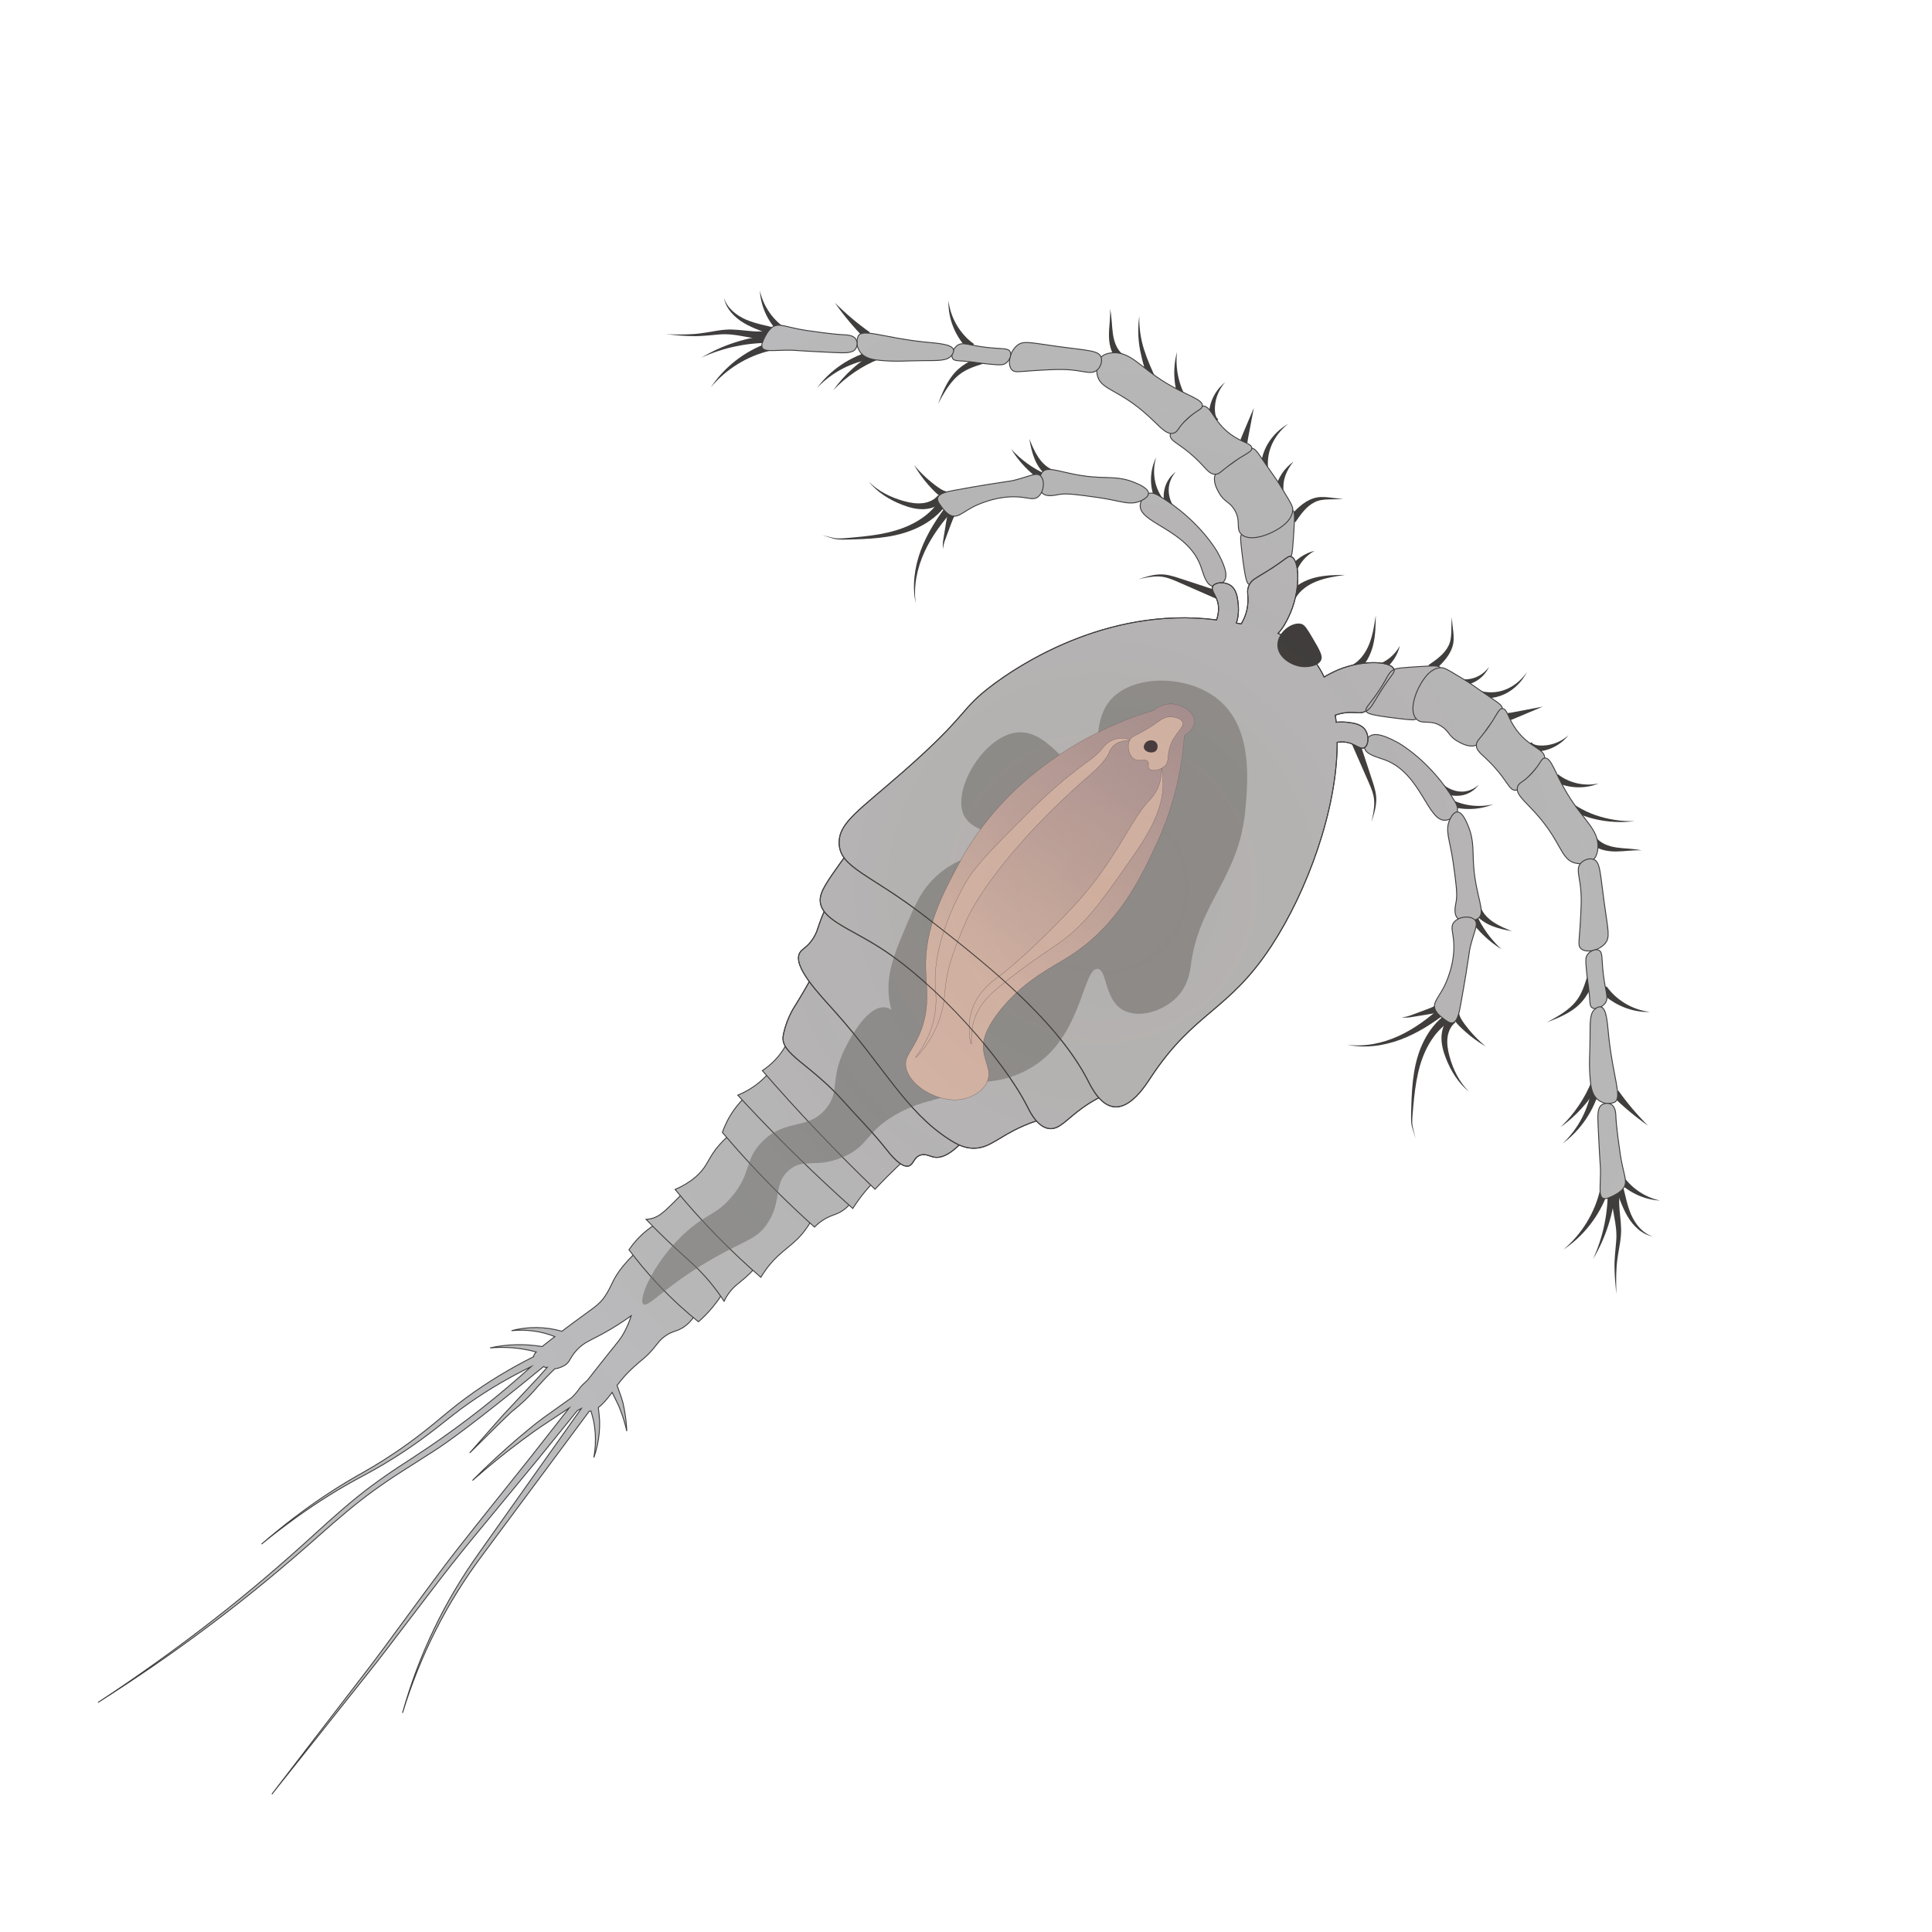 <svg width="140" height="140" viewBox="0 0 140 140" fill="none" xmlns="http://www.w3.org/2000/svg">
<g clip-path="url(#clip0_4823_341784)">
<path d="M27.982 119.564L30.676 116.029C31.572 114.849 32.473 113.676 33.4 112.524C34.326 111.372 35.277 110.237 36.218 109.091L39.047 105.662L41.844 102.207C41.938 102.159 42.033 102.111 42.127 102.063L34.742 112.491C33.487 114.249 32.371 116.116 31.443 118.067C30.508 120.015 29.751 122.046 29.169 124.122C29.797 122.059 30.599 120.05 31.574 118.131C32.543 116.207 33.689 114.384 34.979 112.66L42.692 102.273C42.73 102.267 42.775 102.257 42.824 102.245C42.889 102.481 42.958 102.718 43.014 102.96C43.071 103.247 43.111 103.539 43.132 103.834C43.172 104.423 43.138 105.024 43.034 105.619C43.232 105.049 43.365 104.45 43.423 103.837C43.45 103.531 43.459 103.221 43.448 102.91C43.428 102.606 43.388 102.301 43.356 101.993C43.402 101.959 43.448 101.923 43.497 101.881C43.889 101.541 44.256 101.036 44.357 100.896L44.628 101.447L44.803 101.803C44.856 101.925 44.906 102.047 44.953 102.171C45.144 102.667 45.3 103.179 45.42 103.703C45.396 103.166 45.335 102.627 45.233 102.092C45.208 101.958 45.18 101.825 45.15 101.692L45.038 101.298C44.931 100.995 44.823 100.692 44.715 100.389C44.789 100.291 44.892 100.157 45.021 100.002C45.184 99.806 45.484 99.465 45.914 99.068C46.532 98.499 46.826 98.355 47.347 97.726C47.656 97.354 47.821 97.08 48.234 96.794C48.681 96.485 48.934 96.496 49.326 96.293C49.707 96.097 50.191 95.712 50.599 94.883C49.19 93.428 47.781 91.974 46.372 90.519C46.061 90.773 45.616 91.173 45.161 91.73C44.364 92.704 44.367 93.142 43.852 93.91C43.364 94.639 43.057 94.698 40.716 96.469C39.507 96.118 38.231 96.119 37.065 96.426C38.148 96.314 39.236 96.465 40.209 96.855C40.102 96.936 39.993 97.02 39.879 97.108C39.642 97.291 39.445 97.445 39.282 97.578C38.02 97.366 36.732 97.399 35.514 97.674C36.647 97.572 37.783 97.677 38.856 97.967C38.736 98.099 38.675 98.207 38.663 98.312C36.956 99.174 35.31 100.161 33.771 101.296C32.944 101.898 32.169 102.565 31.389 103.205C30.608 103.846 29.805 104.458 28.973 105.03C28.141 105.604 27.287 106.144 26.407 106.643C25.523 107.138 24.647 107.659 23.799 108.218C22.1 109.333 20.488 110.572 18.949 111.893C20.519 110.609 22.159 109.41 23.878 108.341C24.736 107.803 25.616 107.308 26.513 106.833C27.409 106.353 28.284 105.829 29.135 105.272C29.988 104.715 30.814 104.116 31.616 103.49C32.419 102.862 33.198 102.224 34.026 101.651C35.442 100.657 36.944 99.789 38.496 99.027C36.147 101.151 33.652 103.116 31.027 104.894C30.334 105.365 29.629 105.815 28.924 106.278C28.218 106.74 27.527 107.227 26.849 107.73C25.497 108.744 24.233 109.866 22.992 110.997C20.515 113.268 17.963 115.451 15.307 117.509C12.655 119.571 9.915 121.521 7.105 123.365C9.941 121.561 12.711 119.651 15.396 117.625C18.084 115.604 20.675 113.451 23.186 111.215C24.444 110.1 25.713 109.007 27.066 108.023C27.744 107.534 28.434 107.062 29.141 106.614C30.282 105.891 31.11 105.356 31.269 105.257C32.349 104.587 34.541 103.003 39.396 99.023C39.415 99.04 39.456 99.071 39.517 99.085C39.578 99.099 39.628 99.089 39.652 99.083C39.462 99.299 39.271 99.516 39.081 99.733L38.351 100.515L36.889 102.079C36.396 102.594 35.926 103.138 35.453 103.675L34.036 105.285L35.559 103.775C36.066 103.273 36.566 102.768 37.096 102.284C37.838 101.699 38.339 101.187 38.665 100.818C38.815 100.649 39.036 100.388 39.395 100.005C39.727 99.652 40.01 99.373 40.2 99.19C40.362 99.169 40.613 99.115 40.876 98.959C40.886 98.953 40.994 98.9 41.088 98.812C41.317 98.597 41.355 98.311 41.791 97.837C42.333 97.247 42.753 97.166 43.89 96.527C44.345 96.271 44.99 95.884 45.74 95.342C45.646 95.644 45.488 96.08 45.22 96.569C44.989 96.993 44.839 97.155 43.994 98.211C42.545 100.02 42.655 99.952 42.455 100.123C42.353 100.212 42.266 100.294 42.184 100.378C41.952 100.618 41.89 100.801 41.582 101.121C41.505 101.201 41.44 101.261 41.403 101.294C40.719 101.782 40.035 102.271 39.352 102.759C38.74 103.21 38.157 103.699 37.577 104.189C36.42 105.174 35.306 106.206 34.238 107.28C35.373 106.276 36.548 105.321 37.759 104.417C38.365 103.967 38.974 103.52 39.61 103.111L41.243 102.029L38.648 105.343L35.878 108.816C34.957 109.975 34.025 111.126 33.113 112.298C32.202 113.469 31.318 114.66 30.442 115.854L27.807 119.432C26.931 120.626 26.014 121.789 25.116 122.966L19.701 130.013L25.231 123.055C26.15 121.893 27.086 120.744 27.982 119.564Z" fill="#BCBCBE" stroke="#3F3E3E" stroke-width="0.067" stroke-miterlimit="10"/>
<path d="M47.699 88.594C47.459 88.731 47.203 88.899 46.94 89.105C46.313 89.595 45.874 90.126 45.577 90.561C46.169 91.354 46.867 92.203 47.683 93.07C48.695 94.146 49.694 95.042 50.611 95.781C50.938 95.495 51.302 95.137 51.664 94.696C52.108 94.158 52.433 93.637 52.671 93.194C51.014 91.661 49.356 90.127 47.699 88.594Z" fill="#BCBCBE" stroke="#3F3E3E" stroke-width="0.067" stroke-miterlimit="10"/>
<path d="M49.697 86.223C49.334 86.614 49.004 86.951 48.721 87.23C48.026 87.916 47.693 88.178 47.219 88.299C47.054 88.341 46.912 88.355 46.816 88.361C47.399 88.966 47.883 89.44 48.194 89.739C49.762 91.248 50.46 91.725 51.416 92.868C51.92 93.47 52.274 93.992 52.47 94.293C52.526 94.174 52.621 93.989 52.764 93.782C53.185 93.17 53.607 92.959 54.173 92.434C54.389 92.235 54.69 91.931 55.01 91.505C53.239 89.744 51.468 87.984 49.697 86.223Z" fill="#BCBCBE" stroke="#3F3E3E" stroke-width="0.067" stroke-miterlimit="10"/>
<path d="M53.043 82.103C52.822 82.273 52.498 82.543 52.16 82.924C51.597 83.558 51.375 84.066 51.138 84.442C50.805 84.969 50.186 85.645 48.922 86.193C49.802 87.259 50.795 88.379 51.912 89.523C53.016 90.654 54.099 91.663 55.133 92.559C55.211 92.43 55.33 92.238 55.49 92.017C56.32 90.864 57.086 90.488 57.813 89.755C58.214 89.353 58.719 88.724 59.13 87.757C57.101 85.872 55.072 83.987 53.043 82.103Z" fill="#BCBCBE" stroke="#3F3E3E" stroke-width="0.067" stroke-miterlimit="10"/>
<path d="M54.19 79.315C53.897 79.573 53.556 79.92 53.229 80.369C52.772 80.997 52.505 81.602 52.346 82.057C52.752 82.536 53.17 83.016 53.601 83.498C55.404 85.511 57.227 87.311 59.023 88.919C59.141 88.796 59.332 88.616 59.596 88.439C60.122 88.085 60.468 88.06 60.882 87.835C61.168 87.678 61.552 87.39 61.904 86.812C59.333 84.313 56.761 81.814 54.19 79.315Z" fill="#BCBCBE" stroke="#3F3E3E" stroke-width="0.067" stroke-miterlimit="10"/>
<path d="M55.848 77.595C55.631 77.861 55.347 78.165 54.98 78.463C54.423 78.915 53.878 79.191 53.462 79.361C55.339 81.4 57.375 83.469 59.581 85.541C60.322 86.237 61.06 86.914 61.795 87.57C61.96 87.31 62.145 87.04 62.353 86.765C62.784 86.194 63.226 85.718 63.639 85.324C61.042 82.748 58.445 80.171 55.848 77.595Z" fill="#BCBCBE" stroke="#3F3E3E" stroke-width="0.067" stroke-miterlimit="10"/>
<path d="M57.459 74.404C57.37 74.789 57.21 75.293 56.901 75.829C56.367 76.755 55.665 77.302 55.243 77.58C56.473 78.998 57.783 80.447 59.177 81.917C60.608 83.425 62.021 84.844 63.406 86.177C63.684 85.88 63.973 85.58 64.274 85.278C64.755 84.795 65.231 84.341 65.699 83.915C62.952 80.745 60.205 77.575 57.459 74.404Z" fill="#BCBCBE" stroke="#3F3E3E" stroke-width="0.067" stroke-miterlimit="10"/>
<path d="M58.868 70.732C58.433 71.529 58.061 72.152 57.799 72.576C57.551 72.978 57.401 73.205 57.226 73.583C56.908 74.271 56.773 74.891 56.746 75.085C56.567 76.386 58.706 77.091 61.114 79.794C62.14 80.946 63.239 82.038 64.196 83.248C64.485 83.614 65.315 84.677 65.869 84.488C66.203 84.374 66.212 83.882 66.675 83.713C67.053 83.575 67.356 83.791 67.681 83.853C68.15 83.941 68.891 83.752 70.036 82.396C66.314 78.508 62.591 74.62 58.868 70.732Z" fill="#BCBCBE" stroke="#3F3E3E" stroke-width="0.067" stroke-miterlimit="10"/>
<path d="M60.287 64.945C59.94 65.54 59.715 66.048 59.575 66.397C59.244 67.221 59.237 67.532 58.891 68.05C58.461 68.693 58.123 68.734 57.95 69.047C57.411 70.022 59.353 72.023 60.514 73.321C64.002 77.218 65.625 80.55 68.805 82.58C69.375 82.944 69.882 83.194 70.514 83.207C71.704 83.231 72.319 82.397 74.104 81.611C74.915 81.253 75.618 81.061 76.07 80.955C74.295 78.194 71.811 74.872 68.407 71.526C65.539 68.706 62.719 66.557 60.287 64.945Z" fill="#BCBCBE" stroke="#3F3E3E" stroke-width="0.067" stroke-miterlimit="10"/>
<path d="M62.481 60.53C62.097 60.964 61.544 61.62 60.942 62.467C59.934 63.885 59.431 64.594 59.432 65.231C59.435 66.61 61.542 67.241 63.82 68.707C67.911 71.339 72.718 76.769 74.446 80.188C74.647 80.585 75.181 81.696 76.041 81.783C76.793 81.859 77.281 81.103 78.492 80.244C79.527 79.511 80.519 79.107 81.227 78.877C74.978 72.761 68.73 66.645 62.481 60.53Z" fill="#BCBCBE" stroke="#3F3E3E" stroke-width="0.067" stroke-miterlimit="10"/>
<path d="M84.47 36.87C84.305 36.377 84.276 35.853 84.403 35.369C84.532 34.886 84.823 34.471 85.198 34.194C84.888 34.544 84.712 34.984 84.691 35.417C84.669 35.849 84.792 36.279 85.001 36.631L84.47 36.87Z" fill="#3F3E3E"/>
<path d="M83.928 36.65C83.606 36.105 83.425 35.488 83.406 34.876C83.387 34.264 83.523 33.664 83.78 33.137C83.613 33.7 83.585 34.292 83.695 34.843C83.806 35.396 84.058 35.904 84.406 36.317L83.928 36.65Z" fill="#3F3E3E"/>
<path d="M88.168 43.401L85.393 42.185C84.934 41.983 84.477 41.788 83.983 41.773C83.489 41.751 82.99 41.862 82.499 41.972C82.978 41.816 83.463 41.655 83.983 41.628C84.507 41.592 85.021 41.755 85.497 41.913L88.376 42.858L88.168 43.401Z" fill="#3F3E3E"/>
<path d="M75.912 34.513C75.452 34.179 75.159 33.716 74.966 33.245C74.773 32.77 74.678 32.283 74.587 31.799C74.77 32.256 74.961 32.713 75.224 33.11C75.484 33.505 75.823 33.84 76.21 34.013L75.912 34.513Z" fill="#3F3E3E"/>
<path d="M75.466 34.855C75.019 34.542 74.608 34.187 74.24 33.799C74.056 33.605 73.883 33.401 73.721 33.191C73.641 33.086 73.562 32.979 73.487 32.87C73.415 32.764 73.326 32.652 73.31 32.518C73.35 32.645 73.452 32.731 73.543 32.824C73.636 32.916 73.731 33.005 73.828 33.092C74.022 33.266 74.224 33.429 74.433 33.58C74.85 33.883 75.294 34.141 75.755 34.349L75.466 34.855Z" fill="#3F3E3E"/>
<path d="M69.156 36.859C68.301 37.806 67.525 38.833 66.992 39.993C66.463 41.147 66.181 42.449 66.358 43.738C66.084 42.466 66.266 41.113 66.723 39.882C67.182 38.644 67.907 37.521 68.71 36.486L69.156 36.859Z" fill="#3F3E3E"/>
<path d="M68.57 36.564C68.072 37.261 67.392 37.788 66.658 38.16C65.922 38.535 65.127 38.76 64.331 38.888C63.534 39.018 62.732 39.059 61.935 39.083C61.536 39.089 61.14 39.12 60.735 39.09C60.325 39.062 59.965 38.868 59.575 38.79C59.97 38.844 60.345 39.015 60.739 39.018C61.131 39.023 61.53 38.968 61.926 38.938C62.718 38.866 63.509 38.776 64.276 38.602C65.043 38.43 65.784 38.167 66.449 37.777C67.112 37.388 67.692 36.87 68.086 36.24L68.57 36.564Z" fill="#3F3E3E"/>
<path d="M69.362 37.081C69.095 37.414 68.945 37.901 68.767 38.368L68.507 39.07C68.422 39.301 68.338 39.536 68.368 39.787C68.289 39.546 68.326 39.279 68.366 39.033L68.486 38.293C68.527 38.046 68.562 37.802 68.613 37.547C68.665 37.294 68.737 37.03 68.868 36.773L69.362 37.081Z" fill="#3F3E3E"/>
<path d="M68.425 36.254C68.015 36.697 67.443 36.88 66.907 36.896C66.365 36.909 65.858 36.763 65.389 36.582C64.451 36.22 63.566 35.669 62.943 34.892C63.64 35.603 64.548 36.046 65.481 36.306C65.948 36.436 66.426 36.517 66.876 36.46C67.32 36.406 67.744 36.2 67.98 35.879L68.425 36.254Z" fill="#3F3E3E"/>
<path d="M71.224 26.356C70.856 26.476 70.498 26.592 70.163 26.749C69.827 26.903 69.525 27.108 69.258 27.37C68.721 27.894 68.341 28.585 67.976 29.265C68.255 28.545 68.539 27.81 69.041 27.175C69.29 26.859 69.606 26.581 69.952 26.367C70.296 26.149 70.659 25.98 71.01 25.814L71.224 26.356Z" fill="#3F3E3E"/>
<path d="M68.88 36.199C68.466 36.205 68.15 35.993 67.914 35.793C67.674 35.583 67.477 35.368 67.275 35.142C66.879 34.691 66.53 34.205 66.233 33.694C66.609 34.15 67.027 34.565 67.478 34.933C67.701 35.113 67.939 35.297 68.171 35.44C68.403 35.583 68.647 35.663 68.831 35.619L68.88 36.199Z" fill="#3F3E3E"/>
<path d="M56.666 24.308C55.698 23.465 55.127 22.259 55.063 21.059C55.319 22.233 56.059 23.252 57.014 23.84L56.666 24.308Z" fill="#3F3E3E"/>
<path d="M55.797 25.414C54.166 25.796 52.63 26.729 51.513 28.061C52.475 26.613 53.932 25.461 55.631 24.856L55.797 25.414Z" fill="#3F3E3E"/>
<path d="M55.976 24.854C54.229 24.808 52.449 25.168 50.821 25.917C52.358 24.997 54.128 24.424 55.959 24.272L55.976 24.854Z" fill="#3F3E3E"/>
<path d="M63.322 25.856C62.923 26.052 62.523 26.142 62.156 26.259C61.789 26.377 61.429 26.522 61.083 26.702C60.389 27.057 59.75 27.537 59.202 28.113C59.676 27.475 60.261 26.907 60.934 26.452C61.269 26.222 61.627 26.023 61.999 25.851C62.371 25.682 62.739 25.546 63.035 25.349L63.322 25.856Z" fill="#3F3E3E"/>
<path d="M56.106 24.344C55.397 24.056 54.618 23.828 53.917 23.415C53.568 23.209 53.247 22.953 52.986 22.645C52.726 22.339 52.53 21.975 52.458 21.587C52.578 21.963 52.81 22.286 53.091 22.545C53.373 22.804 53.703 23.005 54.05 23.157C54.751 23.461 55.514 23.585 56.29 23.791L56.106 24.344Z" fill="#3F3E3E"/>
<path d="M62.655 24.525C61.859 23.719 61.136 22.852 60.496 21.936C61.285 22.727 62.135 23.444 63.033 24.081L62.655 24.525Z" fill="#3F3E3E"/>
<path d="M55.939 24.482C55.237 24.622 54.567 24.499 53.945 24.387C53.317 24.266 52.72 24.18 52.092 24.238C51.468 24.285 50.823 24.375 50.182 24.357C49.541 24.349 48.907 24.287 48.274 24.225C48.91 24.238 49.547 24.251 50.178 24.211C50.811 24.18 51.422 24.046 52.061 23.948C52.379 23.902 52.709 23.871 53.039 23.88C53.367 23.888 53.69 23.922 54.006 23.954C54.635 24.022 55.255 24.073 55.802 23.916L55.939 24.482Z" fill="#3F3E3E"/>
<path d="M63.711 26.014C62.476 26.511 61.329 27.283 60.38 28.275C61.179 27.159 62.231 26.199 63.455 25.491L63.711 26.014Z" fill="#3F3E3E"/>
<path d="M70.208 25.378C69.217 24.422 68.69 23.081 68.73 21.789C68.883 23.073 69.595 24.235 70.582 24.931L70.208 25.378Z" fill="#3F3E3E"/>
<path d="M80.983 26.117C80.725 25.854 80.566 25.528 80.476 25.206C80.386 24.882 80.357 24.557 80.359 24.238C80.364 23.604 80.478 23.002 80.439 22.383C80.575 22.988 80.559 23.624 80.649 24.218C80.734 24.803 80.959 25.384 81.372 25.683L80.983 26.117Z" fill="#3F3E3E"/>
<path d="M83.294 27.837L82.92 26.626C82.803 26.225 82.704 25.818 82.621 25.403C82.459 24.571 82.44 23.719 82.559 22.896C82.537 23.728 82.654 24.554 82.903 25.332C83.029 25.72 83.173 26.108 83.335 26.488L83.831 27.611L83.294 27.837Z" fill="#3F3E3E"/>
<path d="M85.55 29.277C85.037 28.063 84.961 26.712 85.29 25.504C85.152 26.75 85.442 28.002 86.07 29.012L85.55 29.277Z" fill="#3F3E3E"/>
<path d="M87.962 30.852C87.784 30.723 87.686 30.531 87.645 30.364C87.602 30.194 87.6 30.035 87.61 29.883C87.635 29.588 87.702 29.305 87.803 29.038C88.006 28.503 88.351 28.037 88.781 27.701C88.417 28.109 88.178 28.606 88.083 29.117C88.035 29.372 88.024 29.633 88.047 29.881C88.066 30.122 88.169 30.337 88.279 30.364L87.962 30.852Z" fill="#3F3E3E"/>
<path d="M89.945 32.359C89.88 32.253 89.86 32.131 89.866 32.039C89.87 31.944 89.892 31.869 89.914 31.803C89.962 31.671 90.004 31.582 90.05 31.471L90.318 30.835L90.856 29.562L90.597 30.919L90.468 31.598C90.448 31.706 90.419 31.835 90.408 31.925C90.394 32.019 90.426 32.066 90.427 32.032L89.945 32.359Z" fill="#3F3E3E"/>
<path d="M91.348 34.257C91.318 33.517 91.502 32.777 91.869 32.161C92.235 31.545 92.76 31.051 93.355 30.705C92.814 31.13 92.382 31.681 92.129 32.292C91.874 32.903 91.812 33.571 91.928 34.197L91.348 34.257Z" fill="#3F3E3E"/>
<path d="M92.413 35.533C92.471 35.318 92.518 35.104 92.589 34.901C92.668 34.699 92.767 34.509 92.883 34.332C93.114 33.979 93.411 33.685 93.736 33.448C93.476 33.756 93.27 34.1 93.143 34.463C93.079 34.644 93.035 34.829 93.011 35.014C92.995 35.2 93.002 35.387 92.995 35.566L92.413 35.533Z" fill="#3F3E3E"/>
<path d="M93.407 37.483C93.649 37.215 93.9 36.942 94.185 36.697C94.47 36.453 94.796 36.236 95.163 36.117C95.531 35.99 95.918 36.003 96.274 36.042C96.632 36.081 96.982 36.144 97.341 36.13C96.988 36.193 96.622 36.178 96.268 36.188C95.913 36.197 95.566 36.236 95.27 36.387C94.667 36.684 94.263 37.262 93.865 37.843L93.407 37.483Z" fill="#3F3E3E"/>
<path d="M93.391 43.036C93.881 42.385 94.603 42.028 95.314 41.851C96.034 41.675 96.757 41.667 97.472 41.658C96.765 41.763 96.05 41.871 95.402 42.129C94.761 42.381 94.181 42.801 93.877 43.355L93.391 43.036Z" fill="#3F3E3E"/>
<path d="M93.411 41.21C93.865 40.538 94.548 40.083 95.265 39.913C94.618 40.264 94.142 40.847 93.93 41.475L93.411 41.21Z" fill="#3F3E3E"/>
<path d="M83.223 35.76C83.522 35.663 83.826 35.834 83.989 35.93C86.96 37.692 88.248 40.053 88.248 40.053C88.961 41.359 88.887 41.815 88.73 42.07C88.56 42.345 88.192 42.55 87.882 42.483C87.366 42.371 87.203 41.548 87 41.001C86.006 38.325 82.427 37.901 82.629 36.552C82.671 36.27 82.89 35.867 83.223 35.76Z" fill="#BCBCBE" stroke="#3F3E3E" stroke-width="0.067" stroke-miterlimit="10"/>
<path d="M83.223 35.76C83.236 35.392 82.537 35.097 82.235 34.972C81.101 34.505 80.401 34.662 79.141 34.553C77.046 34.373 75.955 33.681 75.529 34.214C75.38 34.399 75.293 34.757 75.309 35.072C75.317 35.219 75.333 35.536 75.529 35.731C75.831 36.033 76.406 35.892 76.746 35.831C77.291 35.733 78.047 35.839 79.56 36.05C81.238 36.285 81.886 36.681 82.717 36.27C82.854 36.202 83.213 36.019 83.223 35.76Z" fill="#BCBCBE" stroke="#3F3E3E" stroke-width="0.067" stroke-miterlimit="10"/>
<path d="M75.392 34.479C75.106 34.225 74.665 34.487 73.673 34.754C72.917 34.958 73.204 34.797 69.242 35.513C68.695 35.612 68.02 35.74 67.944 36.092C67.901 36.291 68.062 36.506 68.243 36.75C68.358 36.904 68.62 37.256 68.942 37.369C69.413 37.534 69.781 37.107 70.558 36.71C70.752 36.612 72.195 35.894 73.812 36.011C74.549 36.065 74.881 36.259 75.209 36.011C75.654 35.675 75.741 34.787 75.392 34.479Z" fill="#BCBCBE" stroke="#3F3E3E" stroke-width="0.067" stroke-miterlimit="10"/>
<path d="M93.675 36.989C93.419 36.851 93.111 37.389 92.251 37.839C91.067 38.459 90.306 38.142 89.965 38.723C89.879 38.868 89.87 38.984 89.991 39.996C90.242 42.1 90.366 42.303 90.536 42.36C90.746 42.43 90.889 42.232 91.594 41.72C92.96 40.728 93.255 40.865 93.55 40.333C93.653 40.148 93.69 39.574 93.762 38.434C93.836 37.27 93.81 37.062 93.675 36.989Z" fill="#BCBCBE" stroke="#3F3E3E" stroke-width="0.067" stroke-miterlimit="10"/>
<path d="M90.711 32.482C90.269 32.429 90.106 33.027 89.179 33.637C88.521 34.07 88.23 34.014 88.072 34.367C87.853 34.857 88.191 35.46 88.331 35.71C88.707 36.384 89.067 36.324 89.438 36.912C89.968 37.75 89.511 38.308 89.965 38.723C90.548 39.256 91.805 38.803 92.431 38.444C92.756 38.257 93.609 37.767 93.675 36.99C93.697 36.733 93.621 36.586 93.02 35.593C92.385 34.542 92.666 35.029 91.394 33.166C91.043 32.65 90.918 32.508 90.711 32.482Z" fill="#BCBCBE" stroke="#3F3E3E" stroke-width="0.067" stroke-miterlimit="10"/>
<path d="M87.13 29.418C86.828 29.43 86.833 29.66 85.834 30.526C85.035 31.217 84.816 31.257 84.797 31.515C84.762 31.975 85.44 32.101 86.564 33.141C87.416 33.928 87.59 34.378 88.072 34.366C88.376 34.358 88.446 34.176 89.18 33.636C90.247 32.848 90.714 32.78 90.711 32.481C90.708 32.126 90.049 32.1 89.203 31.491C87.883 30.541 87.804 29.392 87.13 29.418Z" fill="#BCBCBE" stroke="#3F3E3E" stroke-width="0.067" stroke-miterlimit="10"/>
<path d="M80.692 25.561C80.117 25.574 79.864 25.8 79.787 25.878C79.325 26.339 79.505 27.148 79.515 27.191C79.727 28.089 80.614 28.167 82.118 29.251C83.838 30.491 84.373 31.611 85.062 31.379C85.387 31.27 85.329 31 86.033 30.35C86.736 29.701 87.1 29.688 87.129 29.419C87.182 28.938 86.048 28.689 84.541 27.779C82.625 26.623 81.983 25.53 80.692 25.561Z" fill="#BCBCBE" stroke="#3F3E3E" stroke-width="0.067" stroke-miterlimit="10"/>
<path d="M79.786 25.877C79.604 25.39 78.859 25.409 76.661 25.108C74.627 24.829 74.15 24.66 73.695 25.04C73.162 25.485 72.982 26.417 73.314 26.79C73.52 27.021 73.823 26.925 74.83 26.862C76.254 26.772 77.058 26.722 77.997 26.851C78.723 26.951 79.136 27.105 79.472 26.838C79.734 26.63 79.907 26.201 79.786 25.877Z" fill="#BCBCBE" stroke="#3F3E3E" stroke-width="0.067" stroke-miterlimit="10"/>
<path d="M73.201 25.49C73.061 25.201 72.618 25.299 71.546 25.18C70.171 25.026 69.755 24.735 69.348 25.05C69.055 25.277 68.888 25.721 69.025 25.968C69.151 26.198 69.455 26.102 70.511 26.239C70.878 26.287 71.346 26.364 72.089 26.42C72.489 26.451 72.698 26.454 72.891 26.317C73.149 26.133 73.321 25.738 73.201 25.49Z" fill="#BCBCBE" stroke="#3F3E3E" stroke-width="0.067" stroke-miterlimit="10"/>
<path d="M69.096 25.351C68.994 24.924 67.94 24.882 66.922 24.775C64.086 24.478 62.514 23.784 62.195 24.345C62.118 24.48 62.062 24.777 62.126 25.067C62.129 25.08 62.189 25.342 62.374 25.567C62.733 26.006 63.375 26.078 63.793 26.116C64.992 26.223 65.51 26.145 66.835 26.133C68 26.122 68.659 26.173 68.978 25.728C69.023 25.666 69.134 25.511 69.096 25.351Z" fill="#BCBCBE" stroke="#3F3E3E" stroke-width="0.067" stroke-miterlimit="10"/>
<path d="M62.019 24.579C61.825 24.272 61.349 24.265 61.042 24.254C61.042 24.254 60.347 24.229 58.411 23.941C56.972 23.727 56.435 23.353 55.95 23.72C55.656 23.943 55.435 24.397 55.416 24.437C55.274 24.733 55.145 25.004 55.233 25.192C55.385 25.517 56.076 25.373 57.239 25.374C57.663 25.375 57.212 25.393 60.404 25.544C61.259 25.584 61.786 25.602 62.005 25.27C62.136 25.073 62.145 24.777 62.019 24.579Z" fill="#BCBCBE" stroke="#3F3E3E" stroke-width="0.067" stroke-miterlimit="10"/>
<path d="M104.546 56.828C104.712 56.97 104.92 57.096 105.132 57.19C105.347 57.282 105.576 57.345 105.813 57.36C106.285 57.397 106.784 57.214 107.158 56.862C106.86 57.276 106.375 57.587 105.824 57.651C105.551 57.685 105.271 57.665 105 57.606C104.729 57.542 104.471 57.45 104.215 57.307L104.546 56.828Z" fill="#3F3E3E"/>
<path d="M104.713 57.675C105.698 58.325 106.989 58.574 108.216 58.281C107.633 58.516 106.993 58.638 106.345 58.622C105.697 58.609 105.043 58.46 104.435 58.187L104.713 57.675Z" fill="#3F3E3E"/>
<path d="M98.496 53.685L99.44 56.564C99.598 57.04 99.761 57.554 99.725 58.078C99.698 58.598 99.537 59.084 99.381 59.562C99.491 59.071 99.602 58.572 99.58 58.078C99.565 57.584 99.371 57.128 99.168 56.668L97.952 53.893L98.496 53.685Z" fill="#3F3E3E"/>
<path d="M107.339 65.851C107.512 66.238 107.847 66.578 108.242 66.838C108.638 67.1 109.096 67.291 109.553 67.474C109.069 67.384 108.582 67.288 108.107 67.096C107.636 66.903 107.172 66.609 106.839 66.15L107.339 65.851Z" fill="#3F3E3E"/>
<path d="M107.002 66.307C107.211 66.768 107.469 67.212 107.771 67.629C107.922 67.839 108.086 68.04 108.259 68.234C108.346 68.331 108.435 68.426 108.527 68.519C108.62 68.61 108.706 68.712 108.834 68.752C108.7 68.736 108.587 68.647 108.481 68.575C108.372 68.5 108.265 68.422 108.16 68.341C107.95 68.179 107.747 68.007 107.553 67.822C107.164 67.454 106.809 67.044 106.497 66.597L107.002 66.307Z" fill="#3F3E3E"/>
<path d="M104.866 73.35C103.831 74.154 102.708 74.878 101.47 75.338C100.239 75.795 98.886 75.977 97.614 75.702C98.903 75.879 100.205 75.597 101.358 75.069C102.519 74.536 103.546 73.759 104.493 72.904L104.866 73.35Z" fill="#3F3E3E"/>
<path d="M105.113 73.975C104.483 74.369 103.964 74.949 103.576 75.612C103.186 76.276 102.923 77.018 102.751 77.785C102.578 78.552 102.487 79.342 102.415 80.135C102.386 80.531 102.33 80.929 102.335 81.321C102.338 81.716 102.509 82.091 102.563 82.486C102.486 82.096 102.292 81.736 102.263 81.326C102.233 80.921 102.265 80.525 102.27 80.126C102.294 79.329 102.336 78.527 102.466 77.729C102.594 76.933 102.819 76.138 103.193 75.403C103.565 74.669 104.093 73.989 104.789 73.491L105.113 73.975Z" fill="#3F3E3E"/>
<path d="M104.58 73.193C104.323 73.323 104.059 73.396 103.806 73.447C103.551 73.499 103.307 73.533 103.06 73.575L102.32 73.695C102.075 73.734 101.807 73.771 101.566 73.692C101.817 73.722 102.052 73.639 102.283 73.554L102.986 73.293C103.452 73.115 103.939 72.966 104.272 72.698L104.58 73.193Z" fill="#3F3E3E"/>
<path d="M105.473 74.081C105.152 74.317 104.946 74.741 104.892 75.184C104.835 75.635 104.916 76.113 105.046 76.58C105.306 77.513 105.748 78.421 106.46 79.117C105.683 78.495 105.132 77.609 104.77 76.672C104.589 76.203 104.443 75.695 104.456 75.154C104.472 74.617 104.655 74.045 105.098 73.636L105.473 74.081Z" fill="#3F3E3E"/>
<path d="M115.539 71.05C115.374 71.401 115.204 71.764 114.986 72.108C114.773 72.453 114.494 72.77 114.178 73.018C113.543 73.52 112.808 73.805 112.088 74.084C112.768 73.718 113.459 73.338 113.983 72.802C114.245 72.535 114.45 72.233 114.604 71.897C114.761 71.562 114.877 71.204 114.997 70.835L115.539 71.05Z" fill="#3F3E3E"/>
<path d="M105.734 73.229C105.69 73.413 105.77 73.657 105.913 73.889C106.056 74.121 106.24 74.359 106.42 74.583C106.788 75.033 107.203 75.451 107.659 75.827C107.148 75.531 106.662 75.181 106.211 74.785C105.986 74.583 105.77 74.386 105.56 74.146C105.36 73.91 105.148 73.594 105.154 73.18L105.734 73.229Z" fill="#3F3E3E"/>
<path d="M117.512 85.048C118.101 86.003 119.119 86.742 120.294 86.998C119.093 86.934 117.888 86.364 117.045 85.395L117.512 85.048Z" fill="#3F3E3E"/>
<path d="M116.495 86.43C115.889 88.129 114.738 89.587 113.289 90.549C114.622 89.431 115.555 87.896 115.936 86.265L116.495 86.43Z" fill="#3F3E3E"/>
<path d="M117.08 86.102C116.929 87.933 116.356 89.703 115.436 91.24C116.184 89.612 116.544 87.832 116.498 86.085L117.08 86.102Z" fill="#3F3E3E"/>
<path d="M116.004 79.026C115.807 79.321 115.671 79.689 115.502 80.062C115.33 80.434 115.131 80.792 114.901 81.127C114.446 81.799 113.879 82.385 113.24 82.859C113.816 82.31 114.296 81.672 114.651 80.978C114.831 80.632 114.976 80.271 115.094 79.904C115.211 79.537 115.301 79.137 115.497 78.739L116.004 79.026Z" fill="#3F3E3E"/>
<path d="M117.561 85.77C117.768 86.546 117.892 87.31 118.196 88.011C118.347 88.357 118.548 88.687 118.808 88.969C119.067 89.25 119.39 89.482 119.765 89.602C119.378 89.53 119.014 89.335 118.707 89.074C118.4 88.814 118.144 88.493 117.937 88.143C117.525 87.443 117.297 86.663 117.009 85.954L117.561 85.77Z" fill="#3F3E3E"/>
<path d="M117.271 79.027C117.908 79.925 118.626 80.775 119.416 81.564C118.501 80.924 117.634 80.201 116.828 79.405L117.271 79.027Z" fill="#3F3E3E"/>
<path d="M117.435 86.258C117.278 86.805 117.329 87.425 117.397 88.054C117.429 88.37 117.463 88.693 117.471 89.021C117.48 89.351 117.449 89.68 117.403 89.999C117.305 90.637 117.171 91.249 117.14 91.882C117.1 92.513 117.113 93.15 117.126 93.785C117.065 93.153 117.003 92.519 116.994 91.878C116.976 91.237 117.066 90.591 117.113 89.968C117.172 89.34 117.085 88.743 116.964 88.115C116.852 87.493 116.729 86.822 116.869 86.121L117.435 86.258Z" fill="#3F3E3E"/>
<path d="M115.862 78.606C115.154 79.83 114.194 80.882 113.078 81.681C114.071 80.732 114.842 79.585 115.339 78.35L115.862 78.606Z" fill="#3F3E3E"/>
<path d="M116.421 71.478C117.118 72.465 118.28 73.177 119.564 73.331C118.272 73.371 116.931 72.843 115.975 71.852L116.421 71.478Z" fill="#3F3E3E"/>
<path d="M115.668 60.688C115.967 61.102 116.548 61.326 117.133 61.412C117.727 61.502 118.364 61.486 118.968 61.622C118.35 61.583 117.748 61.697 117.113 61.702C116.794 61.704 116.469 61.675 116.145 61.584C115.823 61.494 115.498 61.335 115.234 61.077L115.668 60.688Z" fill="#3F3E3E"/>
<path d="M113.171 57.601C113.863 58.237 114.691 58.744 115.595 59.06C116.502 59.377 117.476 59.532 118.454 59.502C117.483 59.629 116.481 59.573 115.512 59.34C114.54 59.104 113.614 58.66 112.8 58.05L113.171 57.601Z" fill="#3F3E3E"/>
<path d="M112.894 56.107C113.674 56.727 114.788 57.003 115.849 56.77C114.846 57.188 113.617 57.149 112.578 56.596L112.894 56.107Z" fill="#3F3E3E"/>
<path d="M110.989 53.783C111.016 53.893 111.232 53.996 111.472 54.015C111.721 54.038 111.981 54.027 112.236 53.979C112.748 53.884 113.245 53.645 113.653 53.282C113.316 53.711 112.851 54.056 112.316 54.259C112.049 54.36 111.765 54.426 111.471 54.452C111.319 54.463 111.159 54.46 110.989 54.417C110.822 54.376 110.63 54.278 110.501 54.1L110.989 53.783Z" fill="#3F3E3E"/>
<path d="M109.318 51.635C109.285 51.636 109.332 51.668 109.426 51.654C109.516 51.642 109.645 51.614 109.753 51.594L110.432 51.465L111.789 51.206L110.516 51.744L109.88 52.012C109.768 52.058 109.68 52.1 109.548 52.148C109.482 52.17 109.407 52.192 109.312 52.196C109.22 52.202 109.098 52.182 108.992 52.117L109.318 51.635Z" fill="#3F3E3E"/>
<path d="M106.806 49.897C107.441 50.189 108.195 50.26 108.893 50.041C109.589 49.824 110.214 49.335 110.647 48.706C110.297 49.385 109.728 49.976 108.997 50.313C108.266 50.65 107.393 50.691 106.601 50.442L106.806 49.897Z" fill="#3F3E3E"/>
<path d="M105.412 49.079C105.813 49.243 106.293 49.279 106.741 49.148C107.191 49.021 107.611 48.729 107.904 48.324C107.695 48.778 107.325 49.176 106.85 49.418C106.375 49.664 105.807 49.745 105.251 49.639L105.412 49.079Z" fill="#3F3E3E"/>
<path d="M103.511 48.197C104.091 47.799 104.669 47.395 104.966 46.792C105.117 46.496 105.157 46.149 105.166 45.794C105.176 45.44 105.161 45.074 105.224 44.721C105.209 45.08 105.272 45.429 105.312 45.788C105.351 46.144 105.364 46.531 105.237 46.899C105.118 47.266 104.9 47.592 104.657 47.877C104.411 48.162 104.139 48.413 103.871 48.655L103.511 48.197Z" fill="#3F3E3E"/>
<path d="M97.997 48.185C98.552 47.881 98.972 47.301 99.224 46.66C99.481 46.012 99.589 45.297 99.694 44.59C99.685 45.305 99.678 46.028 99.501 46.748C99.324 47.46 98.968 48.181 98.317 48.672L97.997 48.185Z" fill="#3F3E3E"/>
<path d="M99.877 48.131C100.505 47.919 101.088 47.443 101.439 46.795C101.269 47.512 100.813 48.195 100.142 48.649L99.877 48.131Z" fill="#3F3E3E"/>
<path d="M105.592 58.838C105.688 58.539 105.518 58.235 105.422 58.072C103.66 55.1 101.299 53.812 101.299 53.812C99.993 53.1 99.537 53.174 99.282 53.331C99.006 53.501 98.801 53.868 98.869 54.179C98.981 54.694 99.804 54.858 100.351 55.061C103.026 56.054 103.451 59.634 104.8 59.432C105.082 59.39 105.485 59.17 105.592 58.838Z" fill="#BCBCBE" stroke="#3F3E3E" stroke-width="0.067" stroke-miterlimit="10"/>
<path d="M105.592 58.837C105.96 58.824 106.255 59.523 106.38 59.825C106.847 60.959 106.69 61.659 106.799 62.919C106.979 65.014 107.671 66.105 107.138 66.531C106.953 66.68 106.595 66.767 106.28 66.751C106.133 66.743 105.816 66.727 105.621 66.531C105.319 66.229 105.46 65.654 105.521 65.314C105.619 64.769 105.513 64.013 105.302 62.5C105.067 60.822 104.671 60.174 105.082 59.343C105.15 59.206 105.333 58.846 105.592 58.837Z" fill="#BCBCBE" stroke="#3F3E3E" stroke-width="0.067" stroke-miterlimit="10"/>
<path d="M106.874 66.668C107.128 66.955 106.866 67.396 106.599 68.388C106.395 69.144 106.556 68.857 105.84 72.819C105.741 73.365 105.613 74.041 105.261 74.117C105.062 74.16 104.847 73.999 104.603 73.817C104.449 73.703 104.097 73.441 103.984 73.119C103.819 72.648 104.246 72.279 104.643 71.502C104.741 71.309 105.459 69.866 105.342 68.249C105.288 67.512 105.094 67.179 105.342 66.852C105.678 66.406 106.566 66.32 106.874 66.668Z" fill="#BCBCBE" stroke="#3F3E3E" stroke-width="0.067" stroke-miterlimit="10"/>
<path d="M83.391 78.077C86.557 73.267 89.034 73.315 92.173 68.483C94.705 64.585 96.905 58.682 96.899 53.789C97.266 53.733 97.564 53.77 97.804 53.846C98.288 53.999 98.604 54.327 98.869 54.178C99.161 54.015 99.219 53.371 98.969 52.947C98.688 52.471 98.091 52.397 97.704 52.348C97.616 52.337 97.251 52.292 96.828 52.333C96.81 52.161 96.787 51.992 96.763 51.823C96.961 51.751 97.189 51.69 97.459 51.655C98.262 51.55 98.503 51.788 98.992 51.525C99.359 51.327 99.443 51.073 99.953 50.252C100.83 48.84 101.104 48.752 101.019 48.511C100.783 47.842 98.436 47.802 96.627 48.693C96.42 48.795 96.185 48.913 95.955 49.06C95.622 48.371 95.197 47.749 94.661 47.216C94.042 46.602 93.37 46.195 92.61 45.896C92.962 45.536 93.188 45.089 93.368 44.724C94.259 42.915 94.218 40.569 93.55 40.333C93.308 40.248 93.221 40.522 91.809 41.399C90.988 41.909 90.734 41.992 90.536 42.36C90.272 42.849 90.511 43.09 90.406 43.893C90.326 44.507 90.116 44.907 89.943 45.212C89.829 45.191 89.712 45.17 89.593 45.15C89.819 44.516 89.729 43.778 89.713 43.648C89.664 43.261 89.589 42.663 89.114 42.383C88.69 42.133 88.046 42.191 87.882 42.483C87.734 42.748 88.062 43.064 88.215 43.548C88.321 43.882 88.352 44.329 88.159 44.92C80.015 43.874 73.439 48.508 71.973 49.603C69.463 51.477 70.337 51.628 65.476 55.897C62.238 58.74 60.794 59.601 60.806 61.074C60.821 62.888 63.023 63.297 67.1 66.454C70.819 69.335 76.48 73.718 78.823 78.28C79.081 78.782 79.725 80.115 80.752 80.208C81.954 80.317 83.005 78.665 83.391 78.077Z" fill="#BCBCBE" stroke="#3F3E3E" stroke-width="0.067" stroke-miterlimit="10"/>
<path d="M104.363 48.385C104.501 48.642 103.964 48.949 103.513 49.809C102.894 50.993 103.21 51.753 102.63 52.095C102.485 52.181 102.368 52.19 101.357 52.069C99.252 51.818 99.049 51.694 98.993 51.524C98.923 51.314 99.12 51.171 99.633 50.466C100.625 49.1 100.487 48.805 101.019 48.51C101.204 48.408 101.778 48.37 102.919 48.298C104.082 48.224 104.291 48.251 104.363 48.385Z" fill="#BCBCBE" stroke="#3F3E3E" stroke-width="0.067" stroke-miterlimit="10"/>
<path d="M108.871 51.35C108.924 51.791 108.326 51.955 107.716 52.881C107.283 53.539 107.339 53.831 106.986 53.989C106.496 54.208 105.893 53.869 105.643 53.729C104.969 53.354 105.03 52.993 104.441 52.622C103.603 52.093 103.046 52.55 102.63 52.095C102.097 51.513 102.551 50.255 102.91 49.63C103.097 49.304 103.586 48.451 104.363 48.385C104.62 48.363 104.767 48.44 105.761 49.04C106.811 49.675 106.324 49.395 108.187 50.666C108.703 51.018 108.846 51.142 108.871 51.35Z" fill="#BCBCBE" stroke="#3F3E3E" stroke-width="0.067" stroke-miterlimit="10"/>
<path d="M111.933 54.932C111.922 55.233 111.692 55.228 110.826 56.228C110.134 57.026 110.094 57.245 109.836 57.264C109.376 57.3 109.25 56.621 108.211 55.497C107.423 54.645 106.974 54.471 106.985 53.989C106.993 53.685 107.175 53.615 107.716 52.882C108.503 51.815 108.571 51.347 108.87 51.35C109.225 51.353 109.251 52.012 109.86 52.858C110.81 54.178 111.959 54.258 111.933 54.932Z" fill="#BCBCBE" stroke="#3F3E3E" stroke-width="0.067" stroke-miterlimit="10"/>
<path d="M115.793 61.37C115.779 61.945 115.553 62.198 115.476 62.275C115.014 62.736 114.206 62.557 114.163 62.547C113.265 62.335 113.187 61.448 112.102 59.943C110.863 58.224 109.743 57.688 109.974 57C110.083 56.675 110.354 56.733 111.003 56.029C111.652 55.326 111.666 54.962 111.935 54.932C112.416 54.879 112.665 56.014 113.575 57.52C114.731 59.436 115.824 60.079 115.793 61.37Z" fill="#BCBCBE" stroke="#3F3E3E" stroke-width="0.067" stroke-miterlimit="10"/>
<path d="M115.476 62.274C115.963 62.456 115.944 63.2 116.246 65.398C116.524 67.433 116.693 67.91 116.314 68.365C115.868 68.897 114.937 69.078 114.564 68.746C114.333 68.54 114.428 68.237 114.492 67.23C114.581 65.806 114.632 65.002 114.503 64.063C114.402 63.337 114.249 62.924 114.515 62.588C114.723 62.325 115.152 62.153 115.476 62.274Z" fill="#BCBCBE" stroke="#3F3E3E" stroke-width="0.067" stroke-miterlimit="10"/>
<path d="M115.862 68.86C116.151 68.999 116.052 69.443 116.172 70.515C116.326 71.89 116.616 72.305 116.302 72.713C116.075 73.006 115.63 73.173 115.384 73.036C115.154 72.91 115.249 72.606 115.112 71.549C115.065 71.183 114.988 70.715 114.932 69.972C114.901 69.572 114.898 69.363 115.035 69.17C115.219 68.912 115.614 68.74 115.862 68.86Z" fill="#BCBCBE" stroke="#3F3E3E" stroke-width="0.067" stroke-miterlimit="10"/>
<path d="M116.003 72.965C116.429 73.067 116.471 74.121 116.578 75.139C116.875 77.975 117.569 79.547 117.008 79.866C116.873 79.943 116.576 79.999 116.286 79.935C116.273 79.932 116.011 79.872 115.786 79.687C115.347 79.328 115.275 78.686 115.237 78.268C115.13 77.069 115.208 76.551 115.22 75.226C115.231 74.061 115.18 73.402 115.625 73.083C115.686 73.038 115.841 72.927 116.003 72.965Z" fill="#BCBCBE" stroke="#3F3E3E" stroke-width="0.067" stroke-miterlimit="10"/>
<path d="M116.773 80.042C117.081 80.236 117.088 80.712 117.099 81.019C117.099 81.019 117.124 81.714 117.411 83.65C117.625 85.089 118 85.626 117.632 86.111C117.41 86.405 116.956 86.626 116.916 86.645C116.619 86.787 116.349 86.916 116.16 86.828C115.836 86.675 115.98 85.985 115.978 84.822C115.978 84.398 115.959 84.849 115.809 81.657C115.769 80.802 115.751 80.275 116.082 80.056C116.279 79.925 116.575 79.916 116.773 80.042Z" fill="#BCBCBE" stroke="#3F3E3E" stroke-width="0.067" stroke-miterlimit="10"/>
<path opacity="0.54" d="M85.415 72.115C86.128 71.293 86.242 70.323 86.288 69.972C86.914 65.229 89.818 63.67 90.257 58.543C90.437 56.443 90.756 52.719 88.273 50.685C86.07 48.88 82.23 48.874 80.575 50.606C78.885 52.375 80.027 55.376 78.828 55.845C77.546 56.346 76.14 52.952 73.828 53.067C71.364 53.19 68.927 57.247 69.859 59.099C70.562 60.496 73.044 60.362 73.034 61.004C73.023 61.699 70.12 61.434 67.875 63.465C66.781 64.453 66.31 65.566 65.652 67.116C64.806 69.111 64.146 70.667 64.461 72.592C64.494 72.791 64.54 72.994 64.593 73.198C64.46 73.084 64.315 73.015 64.128 72.997C62.746 72.865 61.412 75.602 61.211 76.015C60.116 78.262 60.885 79.032 59.894 80.281C58.556 81.967 56.933 80.989 55.206 82.757C53.882 84.113 54.509 85.023 52.941 86.813C51.869 88.036 51.313 87.911 49.939 89.078C47.518 91.135 46.186 94.124 46.621 94.502C46.973 94.808 48.201 93.16 51.782 91.132C54.086 89.827 54.808 89.812 55.575 88.709C56.72 87.061 55.985 85.835 57.155 84.811C58.226 83.873 59.086 84.688 61.059 83.858C62.969 83.055 62.699 82.067 64.844 80.808C67.162 79.448 68.889 79.773 69.058 78.912C69.13 78.544 68.863 78.281 68.36 77.826C68.486 77.884 68.614 77.94 68.747 77.99C71.129 78.887 73.693 78.199 75.335 76.958C78.429 74.618 78.525 70.103 79.542 70.211C80.254 70.287 79.99 72.481 81.447 73.227C82.644 73.841 84.472 73.201 85.415 72.115Z" fill="#6F6F6E"/>
<path d="M94.305 45.212C93.672 45.029 92.599 45.761 92.564 46.693C92.528 47.623 93.544 48.238 94.305 48.33C94.785 48.388 95.534 48.282 95.734 47.836C95.875 47.522 95.62 47.089 95.111 46.225C94.741 45.598 94.551 45.283 94.305 45.212Z" fill="#3F3E3E"/>
<path d="M70.118 79.551C70.272 79.499 71.206 79.18 71.543 78.366C71.899 77.508 71.258 76.907 71.248 75.827C71.245 75.551 71.278 74.621 72.667 72.975C74.363 70.964 76.197 70.12 77.504 69.287C81.089 67.001 82.704 63.523 83.823 61.11C84.585 59.468 85.573 56.805 85.82 53.288C85.902 53.24 86.542 52.858 86.552 52.273C86.564 51.58 85.686 51.079 84.985 51.019C84.258 50.958 83.721 51.372 83.582 51.487C82.682 51.754 81.386 52.196 79.91 52.909C78.31 53.683 72.78 56.449 69.534 62.494C68.328 64.741 67.019 67.179 67.082 70.15C67.112 71.553 67.449 73.129 66.584 75.049C66.061 76.209 65.52 76.562 65.649 77.324C65.896 78.784 68.334 80.159 70.118 79.551Z" fill="#DBBBAD" stroke="#463C43" stroke-width="0.015" stroke-miterlimit="10"/>
<path d="M70.118 79.551C70.272 79.499 71.206 79.18 71.543 78.366C71.899 77.508 71.258 76.907 71.248 75.827C71.245 75.551 71.278 74.621 72.667 72.975C74.363 70.964 76.197 70.12 77.504 69.287C81.089 67.001 82.704 63.523 83.823 61.11C84.585 59.468 85.573 56.805 85.82 53.288C85.902 53.24 86.542 52.858 86.552 52.273C86.564 51.58 85.686 51.079 84.985 51.019C84.258 50.958 83.721 51.372 83.582 51.487C82.682 51.754 81.386 52.196 79.91 52.909C78.31 53.683 72.78 56.449 69.534 62.494C68.328 64.741 67.019 67.179 67.082 70.15C67.112 71.553 67.449 73.129 66.584 75.049C66.061 76.209 65.52 76.562 65.649 77.324C65.896 78.784 68.334 80.159 70.118 79.551Z" fill="url(#paint0_linear_4823_341784)"/>
<path d="M84.41 55.509C84.073 55.833 83.465 55.915 83.275 55.711C83.131 55.557 83.308 55.328 83.155 55.161C82.965 54.953 82.602 55.205 82.258 55.044C81.832 54.845 81.622 54.104 81.862 53.636C81.987 53.391 82.17 53.352 82.701 53.068C84.018 52.366 84.168 51.927 84.83 51.95C84.903 51.953 85.535 51.975 85.689 52.311C85.884 52.736 85.054 53.1 84.747 54.224C84.564 54.889 84.736 55.196 84.41 55.509Z" fill="#DBBBAD" stroke="#463C43" stroke-width="0.015" stroke-miterlimit="10"/>
<path d="M83.777 54.392C83.914 54.242 83.929 53.965 83.772 53.791C83.583 53.582 83.228 53.612 83.039 53.79C82.921 53.902 82.845 54.093 82.909 54.249C83.022 54.528 83.553 54.634 83.777 54.392Z" fill="#463C43"/>
<path d="M81.862 53.635C81.863 53.572 81.324 53.399 80.774 53.571C80.259 53.731 79.965 54.123 79.888 54.222C79.11 55.228 77.901 55.509 74.43 58.977C71.876 61.529 70.599 62.804 69.88 64.126C69.369 65.067 67.538 68.438 67.784 71.65C67.814 72.053 67.918 72.982 67.604 74.14C67.185 75.681 66.303 76.602 66.343 76.628C66.388 76.657 67.53 75.526 68.121 73.733C68.409 72.857 68.434 72.223 68.49 71.677C68.671 69.882 69.223 68.584 70.058 66.624C70.058 66.624 71.784 62.57 78.428 56.64C79.038 56.096 80.031 55.319 80.374 54.524C80.414 54.429 80.509 54.187 80.753 53.987C81.229 53.596 81.862 53.702 81.862 53.635Z" fill="#DBBBAD" stroke="#463C43" stroke-width="0.015" stroke-miterlimit="10"/>
<path d="M84.186 55.667C84.226 55.667 84.272 56.464 84.277 56.788C84.304 58.745 83.03 60.718 82.121 62.02C79.834 65.3 78.69 66.94 76.833 68.268C75.979 68.879 74.473 69.824 72.473 71.457C71.836 71.976 70.927 72.748 70.565 73.994C70.307 74.881 70.426 75.665 70.384 75.665C70.332 75.666 70.05 74.466 70.402 73.276C70.819 71.866 71.951 71.067 72.576 70.604C72.576 70.604 74.472 69.195 77.668 65.809C80.859 62.428 81.876 59.485 83.23 58.055C83.383 57.894 83.796 57.481 84.011 56.816C84.204 56.217 84.154 55.668 84.186 55.667Z" fill="#DBBBAD" stroke="#463C43" stroke-width="0.015" stroke-miterlimit="10"/>
<path d="M58.645 71.135C58.309 71.742 58.014 72.224 57.802 72.576C57.553 72.977 57.4 73.203 57.227 73.582C56.909 74.272 56.773 74.893 56.746 75.086C56.566 76.387 58.705 77.091 61.115 79.793C62.141 80.945 63.239 82.037 64.199 83.249C64.484 83.614 65.314 84.677 65.869 84.487C66.201 84.374 66.214 83.883 66.676 83.714C67.054 83.574 67.356 83.79 67.682 83.85C68.073 83.923 68.654 83.807 69.508 82.974" stroke="#3F3E3E" stroke-width="0.067" stroke-miterlimit="10"/>
<path d="M75.107 81.227C74.801 81.326 74.463 81.452 74.104 81.612C72.321 82.399 71.707 83.232 70.515 83.209C70.15 83.202 69.827 83.113 69.509 82.974C69.28 82.871 69.047 82.738 68.805 82.582C65.625 80.55 64.005 77.217 60.516 73.323C59.954 72.695 59.207 71.895 58.646 71.135C58.052 70.321 57.674 69.544 57.953 69.046C58.125 68.734 58.461 68.691 58.889 68.05C59.24 67.533 59.244 67.224 59.576 66.4C59.619 66.297 59.666 66.178 59.722 66.048" stroke="#3F3E3E" stroke-width="0.067" stroke-miterlimit="10"/>
<path d="M79.624 79.55C79.262 79.74 78.88 79.969 78.491 80.244C77.283 81.101 76.791 81.858 76.041 81.785C75.669 81.745 75.354 81.516 75.105 81.227C74.776 80.865 74.56 80.411 74.444 80.188C72.718 76.769 67.911 71.337 63.817 68.705C62.044 67.563 60.368 66.929 59.721 66.049C59.538 65.8 59.432 65.534 59.432 65.229C59.429 64.594 59.933 63.884 60.939 62.467C61.012 62.36 61.089 62.257 61.158 62.161L61.162 62.158" stroke="#3F3E3E" stroke-width="0.067" stroke-miterlimit="10"/>
<path d="M83.391 78.077C86.557 73.267 89.034 73.315 92.173 68.483C94.705 64.585 96.905 58.682 96.899 53.789C97.266 53.733 97.564 53.77 97.804 53.846C98.288 53.999 98.604 54.327 98.869 54.178C99.161 54.015 99.219 53.371 98.969 52.947C98.688 52.471 98.091 52.397 97.704 52.348C97.616 52.337 97.251 52.292 96.828 52.333C96.81 52.161 96.787 51.992 96.763 51.823C96.961 51.751 97.189 51.69 97.459 51.655C98.262 51.55 98.503 51.788 98.992 51.525C99.359 51.327 99.443 51.073 99.953 50.252C100.83 48.84 101.104 48.752 101.019 48.511C100.783 47.842 98.436 47.802 96.627 48.693C96.42 48.795 96.185 48.913 95.955 49.06C95.622 48.371 95.197 47.749 94.661 47.216C94.042 46.602 93.37 46.195 92.61 45.896C92.962 45.536 93.188 45.089 93.368 44.724C94.259 42.915 94.218 40.569 93.55 40.333C93.308 40.248 93.221 40.522 91.809 41.399C90.988 41.909 90.734 41.992 90.536 42.36C90.273 42.849 90.511 43.09 90.406 43.893C90.326 44.507 90.116 44.907 89.943 45.212C89.829 45.191 89.712 45.17 89.593 45.15C89.819 44.516 89.729 43.778 89.713 43.648C89.664 43.261 89.589 42.663 89.114 42.383C88.69 42.133 88.046 42.191 87.882 42.483C87.734 42.748 88.062 43.064 88.215 43.548C88.321 43.882 88.352 44.329 88.159 44.92C80.015 43.874 73.439 48.508 71.973 49.603C69.463 51.477 70.337 51.628 65.476 55.897C62.238 58.74 60.794 59.601 60.806 61.074C60.821 62.888 63.023 63.297 67.1 66.454C70.819 69.335 76.48 73.718 78.823 78.28C79.081 78.782 79.725 80.115 80.752 80.208C81.954 80.317 83.005 78.665 83.391 78.077Z" stroke="#3F3E3E" stroke-width="0.067" stroke-miterlimit="10"/>
<g opacity="0.32">
<path opacity="0.32" d="M90.427 32.033L90.419 32.038C90.423 32.043 90.427 32.044 90.427 32.033Z" fill="url(#paint1_radial_4823_341784)"/>
<path opacity="0.32" d="M117.141 91.882C117.171 91.249 117.306 90.637 117.403 89.999C117.45 89.68 117.48 89.351 117.471 89.021C117.464 88.692 117.43 88.37 117.397 88.054C117.352 87.635 117.316 87.222 117.342 86.831C117.509 87.275 117.69 87.724 117.937 88.144C118.144 88.493 118.4 88.814 118.707 89.075C119.013 89.335 119.378 89.53 119.765 89.603C119.39 89.483 119.066 89.25 118.808 88.969C118.548 88.688 118.347 88.358 118.196 88.011C117.935 87.409 117.804 86.759 117.642 86.096C117.663 86.067 117.682 86.038 117.697 86.009C118.457 86.601 119.376 86.948 120.294 86.997C119.275 86.775 118.374 86.188 117.769 85.414C117.714 85.02 117.536 84.489 117.411 83.65C117.124 81.714 117.099 81.019 117.099 81.019C117.088 80.712 117.08 80.236 116.773 80.042C116.696 79.993 116.604 79.971 116.51 79.962C116.718 79.968 116.908 79.923 117.007 79.867C117.07 79.831 117.115 79.777 117.149 79.71C117.864 80.385 118.62 81.008 119.416 81.565C118.626 80.776 117.908 79.926 117.272 79.028L117.206 79.084C117.135 78.308 116.772 76.996 116.578 75.14C116.471 74.122 116.429 73.067 116.002 72.966L116.002 72.966C116.117 72.902 116.223 72.816 116.302 72.713C116.407 72.578 116.444 72.442 116.442 72.27C117.344 72.988 118.47 73.364 119.564 73.331C118.281 73.177 117.119 72.465 116.422 71.479L116.335 71.552C116.283 71.28 116.221 70.945 116.173 70.515C116.053 69.443 116.152 69 115.863 68.86C115.784 68.822 115.69 68.816 115.593 68.83C115.867 68.741 116.131 68.583 116.313 68.365C116.693 67.911 116.523 67.434 116.245 65.399C115.944 63.201 115.963 62.456 115.475 62.275C115.549 62.201 115.754 61.966 115.786 61.45C115.905 61.504 116.025 61.551 116.145 61.585C116.469 61.676 116.795 61.705 117.113 61.703C117.748 61.697 118.35 61.583 118.969 61.622C118.364 61.486 117.727 61.502 117.133 61.412C116.571 61.33 116.015 61.118 115.707 60.735C115.543 60.184 115.153 59.704 114.662 59.073C114.941 59.179 115.224 59.269 115.513 59.339C116.482 59.572 117.484 59.628 118.455 59.501C117.476 59.531 116.502 59.376 115.595 59.06C115.066 58.874 114.564 58.622 114.099 58.318C113.928 58.077 113.752 57.815 113.574 57.52C113.433 57.287 113.31 57.065 113.198 56.853C114.084 57.142 115.04 57.108 115.85 56.771C114.788 57.004 113.675 56.728 112.895 56.108L112.853 56.172C112.474 55.392 112.255 54.896 111.934 54.932C111.942 54.722 111.837 54.571 111.659 54.421C111.886 54.388 112.107 54.337 112.316 54.258C112.851 54.056 113.316 53.711 113.652 53.281C113.245 53.644 112.747 53.883 112.236 53.978C111.981 54.026 111.721 54.037 111.472 54.014C111.232 53.995 111.016 53.892 110.989 53.782L110.866 53.861C110.545 53.625 110.191 53.317 109.86 52.858C109.681 52.608 109.555 52.379 109.454 52.174C109.488 52.166 109.52 52.157 109.549 52.147C109.681 52.099 109.769 52.057 109.88 52.011L110.517 51.743L111.789 51.205L110.433 51.464L109.754 51.593C109.646 51.613 109.517 51.642 109.427 51.653C109.363 51.662 109.324 51.651 109.314 51.643L109.247 51.741C109.131 51.501 109.037 51.352 108.871 51.35C108.846 51.143 108.703 51.019 108.188 50.667C108.139 50.634 108.099 50.606 108.053 50.575C108.381 50.535 108.701 50.45 108.997 50.314C109.728 49.976 110.297 49.385 110.648 48.707C110.214 49.335 109.589 49.824 108.893 50.042C108.381 50.202 107.839 50.205 107.335 50.081C106.919 49.792 106.732 49.657 106.562 49.542C106.661 49.507 106.758 49.467 106.85 49.419C107.325 49.177 107.695 48.779 107.904 48.325C107.611 48.73 107.192 49.022 106.741 49.149C106.519 49.214 106.288 49.237 106.064 49.225C105.978 49.173 105.881 49.114 105.761 49.041C104.767 48.44 104.621 48.364 104.364 48.386C104.343 48.348 104.312 48.32 104.253 48.299C104.392 48.164 104.528 48.025 104.656 47.876C104.9 47.591 105.117 47.265 105.236 46.898C105.363 46.53 105.35 46.143 105.311 45.787C105.272 45.429 105.209 45.079 105.223 44.72C105.16 45.073 105.175 45.439 105.165 45.793C105.156 46.148 105.116 46.495 104.966 46.791C104.669 47.394 104.091 47.798 103.51 48.196L103.564 48.264C103.39 48.27 103.179 48.281 102.919 48.298C101.778 48.37 101.204 48.408 101.019 48.51C100.974 48.382 100.851 48.278 100.67 48.198C101.053 47.793 101.32 47.303 101.44 46.795C101.127 47.372 100.63 47.811 100.081 48.05C99.748 48.007 99.349 48.005 98.919 48.049C98.98 47.965 99.036 47.879 99.087 47.791C99.28 47.459 99.413 47.106 99.502 46.746C99.678 46.027 99.686 45.303 99.695 44.588C99.59 45.296 99.481 46.011 99.224 46.658C98.972 47.299 98.552 47.88 97.997 48.183L98.01 48.202C97.543 48.313 97.07 48.474 96.628 48.692C96.42 48.794 96.186 48.912 95.956 49.059C95.801 48.739 95.624 48.434 95.427 48.145C95.563 48.068 95.674 47.968 95.734 47.835C95.875 47.521 95.62 47.089 95.111 46.224C94.741 45.597 94.551 45.282 94.305 45.211C93.849 45.079 93.165 45.424 92.805 45.976C92.741 45.948 92.677 45.92 92.611 45.895C92.962 45.534 93.189 45.088 93.369 44.723C93.586 44.282 93.747 43.808 93.858 43.341L93.877 43.354C94.181 42.799 94.761 42.38 95.402 42.127C96.05 41.87 96.765 41.762 97.472 41.657C96.757 41.666 96.034 41.673 95.314 41.849C94.955 41.938 94.601 42.072 94.27 42.264C94.181 42.315 94.095 42.372 94.011 42.432C94.055 42.002 94.053 41.604 94.01 41.27C94.249 40.721 94.689 40.224 95.266 39.911C94.757 40.032 94.268 40.298 93.863 40.681C93.783 40.5 93.678 40.377 93.551 40.332C93.653 40.148 93.691 39.573 93.763 38.433C93.779 38.172 93.79 37.961 93.797 37.787L93.865 37.841C94.262 37.26 94.666 36.683 95.269 36.385C95.566 36.235 95.913 36.195 96.267 36.186C96.621 36.176 96.987 36.191 97.341 36.128C96.982 36.142 96.632 36.079 96.273 36.04C95.918 36.001 95.531 35.988 95.162 36.115C94.795 36.234 94.469 36.451 94.184 36.695C94.035 36.823 93.896 36.959 93.762 37.098C93.741 37.039 93.712 37.008 93.675 36.987C93.697 36.73 93.62 36.584 93.019 35.59C93.01 35.575 93.003 35.563 92.994 35.548C92.936 34.826 93.213 34.054 93.736 33.447C93.411 33.684 93.114 33.978 92.883 34.331C92.768 34.506 92.669 34.696 92.59 34.896C92.442 34.669 92.307 34.488 91.887 33.881C91.84 33.349 91.917 32.8 92.129 32.291C92.382 31.68 92.814 31.13 93.354 30.703C92.76 31.05 92.234 31.543 91.869 32.16C91.672 32.489 91.53 32.855 91.444 33.236C91.426 33.211 91.412 33.19 91.394 33.163C91.042 32.648 90.918 32.505 90.711 32.48C90.709 32.314 90.56 32.219 90.32 32.104L90.418 32.038C90.41 32.027 90.399 31.988 90.408 31.924C90.42 31.834 90.448 31.705 90.468 31.597L90.597 30.919L90.856 29.562L90.318 30.834L90.05 31.471C90.004 31.582 89.962 31.67 89.914 31.802C89.904 31.831 89.895 31.863 89.887 31.897C89.682 31.796 89.452 31.67 89.203 31.491C88.743 31.16 88.436 30.806 88.2 30.485L88.279 30.362C88.169 30.335 88.066 30.119 88.047 29.879C88.024 29.631 88.035 29.37 88.083 29.115C88.178 28.604 88.417 28.106 88.781 27.699C88.351 28.035 88.005 28.501 87.803 29.035C87.724 29.244 87.674 29.465 87.64 29.692C87.49 29.514 87.338 29.409 87.129 29.417C87.166 29.08 86.618 28.855 85.767 28.438C85.355 27.545 85.177 26.523 85.29 25.502C85.06 26.348 85.033 27.265 85.211 28.155C84.998 28.042 84.775 27.918 84.541 27.777C84.205 27.574 83.909 27.373 83.641 27.18L83.336 26.488C83.174 26.108 83.03 25.719 82.904 25.331C82.655 24.553 82.538 23.728 82.56 22.896C82.441 23.719 82.46 24.571 82.622 25.402C82.704 25.817 82.803 26.225 82.921 26.626L82.925 26.639C82.325 26.171 81.859 25.802 81.326 25.643C80.944 25.335 80.731 24.779 80.649 24.217C80.559 23.623 80.575 22.986 80.439 22.382C80.478 23 80.364 23.602 80.359 24.237C80.357 24.556 80.386 24.881 80.476 25.205C80.51 25.326 80.557 25.446 80.612 25.564C80.096 25.596 79.86 25.802 79.787 25.875C79.605 25.388 78.86 25.407 76.662 25.105C74.628 24.826 74.15 24.658 73.696 25.038C73.478 25.22 73.32 25.484 73.231 25.757C73.245 25.66 73.239 25.566 73.201 25.487C73.061 25.198 72.618 25.297 71.546 25.177C71.117 25.129 70.781 25.068 70.51 25.015L70.582 24.928C69.596 24.232 68.884 23.069 68.73 21.786C68.696 22.88 69.073 24.007 69.79 24.908C69.619 24.906 69.482 24.944 69.347 25.048C69.245 25.127 69.159 25.234 69.095 25.348C69.095 25.348 69.095 25.348 69.095 25.348C68.993 24.921 67.939 24.879 66.921 24.772C65.065 24.578 63.753 24.216 62.977 24.144L63.033 24.078C62.135 23.442 61.285 22.724 60.496 21.934C61.053 22.729 61.675 23.486 62.352 24.201C62.284 24.235 62.23 24.28 62.194 24.343C62.138 24.442 62.093 24.632 62.099 24.841C62.09 24.746 62.068 24.654 62.019 24.577C61.825 24.27 61.349 24.262 61.042 24.252C61.042 24.252 60.347 24.226 58.411 23.939C57.572 23.814 57.041 23.636 56.647 23.581C55.872 22.976 55.285 22.076 55.064 21.056C55.112 21.974 55.459 22.893 56.051 23.653C56.022 23.669 55.993 23.687 55.964 23.708C55.301 23.546 54.652 23.415 54.05 23.154C53.703 23.003 53.373 22.802 53.091 22.542C52.81 22.284 52.578 21.96 52.458 21.585C52.53 21.972 52.726 22.337 52.986 22.643C53.247 22.95 53.568 23.206 53.917 23.413C54.337 23.66 54.785 23.841 55.23 24.009C54.839 24.034 54.425 23.998 54.007 23.953C53.691 23.92 53.368 23.887 53.04 23.879C52.71 23.87 52.38 23.901 52.062 23.947C51.423 24.044 50.812 24.179 50.179 24.21C49.548 24.25 48.911 24.237 48.275 24.223C48.908 24.285 49.542 24.347 50.183 24.355C50.824 24.373 51.469 24.284 52.093 24.237C52.406 24.215 52.714 24.211 53.019 24.242C53.325 24.273 53.633 24.329 53.946 24.386C54.131 24.419 54.322 24.453 54.515 24.481C53.204 24.753 51.95 25.239 50.821 25.914C52.22 25.271 53.732 24.917 55.237 24.858C55.22 24.918 55.209 24.974 55.206 25.026C53.691 25.664 52.394 26.735 51.513 28.061C52.631 26.728 54.166 25.795 55.797 25.413L55.793 25.4C56.135 25.411 56.619 25.371 57.239 25.372C57.663 25.372 57.212 25.391 60.404 25.541C61.26 25.581 61.786 25.599 62.006 25.268C62.071 25.17 62.105 25.047 62.108 24.924C62.113 24.971 62.115 25.018 62.126 25.065C62.129 25.078 62.189 25.34 62.373 25.565C62.399 25.596 62.428 25.62 62.456 25.647C62.307 25.713 62.154 25.778 61.999 25.848C61.627 26.021 61.269 26.219 60.934 26.449C60.262 26.904 59.676 27.472 59.202 28.11C59.751 27.534 60.389 27.054 61.083 26.699C61.429 26.519 61.79 26.374 62.156 26.256C62.246 26.227 62.338 26.2 62.432 26.173C61.642 26.772 60.947 27.482 60.381 28.272C61.285 27.327 62.371 26.584 63.54 26.086C63.629 26.097 63.716 26.107 63.793 26.114C64.992 26.221 65.51 26.143 66.835 26.131C68 26.12 68.659 26.171 68.979 25.726C68.979 25.726 68.979 25.726 68.979 25.725C68.974 25.814 68.987 25.898 69.025 25.966C69.138 26.173 69.401 26.118 70.222 26.205C70.131 26.255 70.041 26.308 69.953 26.364C69.607 26.578 69.29 26.857 69.042 27.172C68.54 27.808 68.256 28.543 67.976 29.263C68.342 28.582 68.722 27.891 69.259 27.367C69.526 27.105 69.828 26.901 70.164 26.746C70.498 26.589 70.857 26.473 71.225 26.353L71.217 26.332C71.46 26.362 71.745 26.393 72.09 26.419C72.49 26.449 72.698 26.453 72.891 26.315C73.017 26.226 73.12 26.087 73.182 25.94C73.112 26.275 73.15 26.601 73.316 26.788C73.522 27.019 73.825 26.923 74.832 26.86C76.256 26.77 77.06 26.72 77.999 26.849C78.725 26.949 79.138 27.103 79.474 26.836C79.474 26.835 79.475 26.835 79.475 26.835C79.481 27.027 79.511 27.171 79.516 27.188C79.728 28.086 80.615 28.164 82.119 29.249C83.638 30.343 84.233 31.343 84.825 31.403C84.81 31.437 84.801 31.473 84.797 31.514C84.762 31.974 85.441 32.1 86.564 33.14C87.416 33.928 87.591 34.377 88.073 34.365C87.854 34.855 88.192 35.458 88.332 35.708C88.708 36.382 89.068 36.322 89.439 36.91C89.968 37.748 89.511 38.306 89.966 38.721C89.88 38.867 89.871 38.983 89.992 39.994C90.243 42.099 90.367 42.302 90.537 42.359C90.274 42.847 90.512 43.089 90.407 43.892C90.327 44.505 90.117 44.905 89.945 45.21C89.83 45.19 89.713 45.169 89.595 45.148C89.821 44.514 89.731 43.777 89.714 43.646C89.666 43.259 89.591 42.662 89.115 42.381C88.961 42.291 88.779 42.242 88.6 42.228C88.65 42.179 88.696 42.126 88.731 42.068C88.889 41.813 88.963 41.357 88.25 40.051C88.25 40.051 87.248 38.217 84.974 36.575C84.784 36.233 84.671 35.826 84.692 35.416C84.713 34.983 84.889 34.542 85.199 34.193C84.824 34.47 84.533 34.885 84.404 35.368C84.338 35.619 84.316 35.88 84.331 36.142C84.298 36.121 84.265 36.1 84.232 36.079C83.976 35.714 83.786 35.294 83.696 34.842C83.586 34.29 83.614 33.698 83.781 33.135C83.524 33.663 83.388 34.263 83.406 34.874C83.415 35.166 83.463 35.457 83.544 35.743C83.441 35.724 83.333 35.723 83.225 35.758C83.238 35.39 82.539 35.095 82.237 34.97C81.103 34.503 80.403 34.66 79.143 34.551C77.754 34.432 76.808 34.089 76.203 34.026L76.212 34.011C75.825 33.838 75.485 33.503 75.225 33.108C74.963 32.711 74.772 32.254 74.589 31.797C74.68 32.281 74.775 32.768 74.968 33.243C75.104 33.577 75.293 33.906 75.554 34.189C75.547 34.197 75.538 34.203 75.531 34.212C75.526 34.217 75.523 34.226 75.519 34.232C75.144 34.046 74.78 33.828 74.435 33.578C74.226 33.427 74.024 33.264 73.83 33.09C73.734 33.003 73.638 32.914 73.545 32.822C73.454 32.729 73.352 32.643 73.312 32.516C73.328 32.65 73.418 32.762 73.49 32.869C73.564 32.978 73.643 33.084 73.723 33.189C73.885 33.399 74.058 33.603 74.242 33.797C74.443 34.009 74.659 34.211 74.884 34.401C74.605 34.459 74.227 34.603 73.674 34.752C72.918 34.955 73.205 34.794 69.243 35.51C69.061 35.543 68.866 35.58 68.683 35.627C68.526 35.615 68.346 35.544 68.173 35.438C67.941 35.295 67.703 35.111 67.479 34.93C67.029 34.562 66.611 34.147 66.235 33.691C66.531 34.202 66.88 34.689 67.277 35.139C67.479 35.365 67.676 35.581 67.916 35.791C67.961 35.829 68.011 35.868 68.062 35.906C68.055 35.913 68.047 35.92 68.041 35.927L67.981 35.877C67.746 36.198 67.321 36.404 66.878 36.458C66.427 36.515 65.949 36.434 65.483 36.304C64.55 36.044 63.642 35.602 62.945 34.89C63.568 35.667 64.453 36.218 65.391 36.58C65.86 36.761 66.367 36.907 66.909 36.894C67.178 36.886 67.458 36.835 67.721 36.731C67.367 37.142 66.931 37.493 66.45 37.774C65.786 38.165 65.044 38.427 64.277 38.599C63.51 38.773 62.72 38.863 61.928 38.935C61.531 38.965 61.133 39.02 60.741 39.015C60.346 39.013 59.971 38.841 59.576 38.787C59.966 38.865 60.326 39.059 60.736 39.087C61.141 39.117 61.537 39.086 61.936 39.08C62.733 39.056 63.535 39.015 64.333 38.885C65.129 38.757 65.924 38.531 66.659 38.157C67.283 37.841 67.866 37.412 68.333 36.863C68.348 36.882 68.365 36.901 68.382 36.922C67.712 37.835 67.12 38.815 66.724 39.88C66.267 41.111 66.085 42.464 66.36 43.737C66.183 42.447 66.465 41.145 66.993 39.992C67.415 39.074 67.989 38.242 68.633 37.465C68.627 37.492 68.62 37.518 68.615 37.544C68.564 37.8 68.529 38.044 68.488 38.291L68.368 39.03C68.328 39.276 68.291 39.544 68.371 39.785C68.34 39.533 68.424 39.298 68.508 39.068L68.769 38.365C68.896 38.031 69.01 37.689 69.161 37.398C69.541 37.393 69.906 37.041 70.56 36.708C70.753 36.609 72.196 35.892 73.813 36.009C74.55 36.062 74.883 36.257 75.21 36.009C75.323 35.924 75.412 35.803 75.477 35.666C75.493 35.688 75.51 35.71 75.53 35.73C75.832 36.032 76.407 35.89 76.747 35.829C77.292 35.731 78.049 35.837 79.561 36.049C81.239 36.283 81.887 36.679 82.718 36.268C82.719 36.268 82.719 36.268 82.719 36.268C82.674 36.365 82.643 36.463 82.63 36.55C82.429 37.9 86.008 38.324 87.002 41C87.205 41.546 87.368 42.369 87.883 42.481C87.848 42.545 87.841 42.611 87.851 42.682L85.498 41.91C85.023 41.752 84.508 41.59 83.984 41.625C83.465 41.652 82.979 41.813 82.501 41.969C82.992 41.859 83.491 41.748 83.985 41.77C84.479 41.785 84.935 41.98 85.395 42.182L88.16 43.394C88.18 43.443 88.2 43.493 88.216 43.546C88.322 43.881 88.353 44.327 88.16 44.918C80.016 43.872 73.441 48.507 71.974 49.601C69.464 51.475 70.338 51.626 65.477 55.895C62.239 58.739 60.795 59.599 60.807 61.073C60.81 61.492 60.932 61.836 61.166 62.157C61.093 62.256 61.018 62.359 60.943 62.465C59.935 63.882 59.432 64.591 59.433 65.228C59.434 65.532 59.541 65.798 59.725 66.045C59.668 66.174 59.617 66.293 59.575 66.396C59.245 67.22 59.238 67.531 58.891 68.049C58.462 68.691 58.124 68.733 57.951 69.046C57.673 69.547 58.055 70.322 58.648 71.132C58.308 71.738 58.016 72.225 57.801 72.574C57.553 72.977 57.402 73.203 57.227 73.581C56.909 74.269 56.774 74.889 56.747 75.084C56.712 75.345 56.773 75.582 56.907 75.817C56.905 75.82 56.904 75.824 56.902 75.827C56.369 76.753 55.666 77.3 55.244 77.578C55.345 77.694 55.45 77.812 55.552 77.928C55.388 78.102 55.201 78.282 54.981 78.461C54.424 78.913 53.879 79.189 53.463 79.359C53.568 79.474 53.679 79.589 53.786 79.704C53.603 79.894 53.415 80.112 53.23 80.366C52.773 80.994 52.506 81.599 52.347 82.054C52.449 82.175 52.56 82.297 52.664 82.418C52.508 82.557 52.337 82.724 52.161 82.922C51.598 83.556 51.376 84.064 51.139 84.44C50.806 84.967 50.187 85.643 48.924 86.191C49.046 86.339 49.175 86.49 49.302 86.641C49.093 86.858 48.898 87.056 48.722 87.228C48.026 87.915 47.694 88.177 47.219 88.297C47.054 88.339 46.913 88.354 46.817 88.359C46.985 88.534 47.144 88.696 47.293 88.847C47.178 88.926 47.06 89.01 46.941 89.103C46.314 89.593 45.875 90.124 45.577 90.559C45.674 90.688 45.778 90.821 45.88 90.953C45.657 91.166 45.412 91.422 45.162 91.727C44.365 92.701 44.368 93.139 43.854 93.907C43.366 94.636 43.059 94.695 40.718 96.466C39.509 96.115 38.233 96.116 37.067 96.423C38.15 96.311 39.238 96.462 40.21 96.852C40.104 96.933 39.995 97.017 39.881 97.105C39.644 97.288 39.446 97.442 39.284 97.576C38.021 97.363 36.734 97.397 35.516 97.671C36.649 97.569 37.785 97.674 38.857 97.964C38.738 98.096 38.676 98.204 38.665 98.309C36.958 99.171 35.312 100.158 33.773 101.294C32.946 101.895 32.171 102.563 31.391 103.202C30.61 103.843 29.807 104.455 28.975 105.027C28.143 105.601 27.289 106.141 26.409 106.64C25.525 107.135 24.648 107.656 23.801 108.215C22.102 109.33 20.489 110.569 18.951 111.89C20.521 110.606 22.16 109.408 23.88 108.338C24.738 107.8 25.618 107.305 26.515 106.83C27.411 106.35 28.286 105.826 29.137 105.269C29.99 104.712 30.816 104.113 31.618 103.487C32.421 102.859 33.2 102.221 34.027 101.648C35.444 100.654 36.946 99.786 38.498 99.025C36.149 101.149 33.654 103.114 31.029 104.891C30.336 105.362 29.631 105.812 28.926 106.275C28.22 106.737 27.529 107.224 26.851 107.727C25.498 108.741 24.235 109.863 22.993 110.995C20.517 113.265 17.965 115.449 15.309 117.507C12.657 119.568 9.917 121.518 7.107 123.362C9.943 121.559 12.713 119.648 15.398 117.622C18.085 115.601 20.677 113.448 23.188 111.212C24.446 110.098 25.715 109.004 27.067 108.02C27.746 107.532 28.436 107.059 29.143 106.612C30.284 105.889 31.112 105.353 31.271 105.254C32.351 104.585 34.543 103.001 39.398 99.02C39.416 99.037 39.458 99.068 39.519 99.082C39.579 99.096 39.629 99.087 39.653 99.08C39.463 99.297 39.273 99.513 39.083 99.73L38.353 100.512L36.891 102.076C36.398 102.591 35.928 103.135 35.455 103.672L34.038 105.282L35.56 103.773C36.068 103.27 36.568 102.765 37.098 102.282C37.84 101.696 38.341 101.184 38.667 100.815C38.817 100.646 39.037 100.386 39.397 100.003C39.729 99.65 40.012 99.37 40.202 99.188C40.364 99.166 40.614 99.112 40.877 98.957C40.888 98.95 40.996 98.897 41.09 98.809C41.319 98.594 41.356 98.308 41.792 97.834C42.334 97.244 42.755 97.163 43.892 96.524C44.347 96.269 44.992 95.881 45.742 95.339C45.648 95.641 45.489 96.077 45.222 96.566C44.99 96.99 44.841 97.153 43.995 98.208C42.546 100.017 42.656 99.949 42.457 100.121C42.355 100.209 42.267 100.292 42.186 100.375C41.954 100.615 41.892 100.798 41.584 101.118C41.507 101.198 41.442 101.258 41.404 101.291C40.721 101.779 40.037 102.268 39.354 102.756C38.742 103.208 38.158 103.696 37.579 104.186C36.422 105.171 35.308 106.203 34.239 107.277C35.375 106.274 36.55 105.318 37.76 104.414C38.367 103.964 38.976 103.517 39.612 103.109L41.244 102.026L38.65 105.34L35.88 108.813C34.959 109.972 34.026 111.123 33.115 112.295C32.204 113.466 31.32 114.657 30.444 115.852L27.809 119.429C26.933 120.623 26.015 121.786 25.117 122.963L19.703 130.01L25.233 123.052C26.15 121.889 27.087 120.74 27.983 119.56L30.677 116.026C31.572 114.846 32.473 113.673 33.401 112.521C34.327 111.369 35.278 110.233 36.219 109.088L39.047 105.659L41.845 102.204C41.939 102.156 42.033 102.107 42.128 102.059L34.742 112.487C33.487 114.246 32.371 116.113 31.444 118.064C30.509 120.012 29.752 122.042 29.17 124.118C29.798 122.056 30.599 120.047 31.575 118.128C32.544 116.204 33.69 114.38 34.98 112.657L42.692 102.27C42.73 102.264 42.776 102.254 42.825 102.241C42.889 102.478 42.959 102.715 43.015 102.957C43.072 103.244 43.111 103.535 43.132 103.83C43.172 104.42 43.139 105.021 43.034 105.615C43.233 105.046 43.366 104.447 43.423 103.834C43.451 103.528 43.46 103.218 43.449 102.907C43.429 102.603 43.389 102.298 43.357 101.989C43.402 101.956 43.449 101.92 43.498 101.878C43.889 101.538 44.257 101.033 44.358 100.892L44.629 101.443L44.804 101.8C44.857 101.921 44.906 102.044 44.954 102.168C45.145 102.663 45.301 103.176 45.42 103.7C45.397 103.163 45.336 102.624 45.234 102.089C45.209 101.955 45.181 101.821 45.15 101.688L45.039 101.295C44.931 100.992 44.824 100.689 44.716 100.386C44.789 100.288 44.893 100.154 45.022 99.999C45.185 99.803 45.484 99.462 45.915 99.065C46.533 98.496 46.827 98.352 47.348 97.723C47.657 97.35 47.822 97.076 48.235 96.791C48.681 96.481 48.934 96.493 49.326 96.29C49.601 96.148 49.929 95.906 50.244 95.473C50.366 95.575 50.491 95.682 50.611 95.779C50.938 95.493 51.302 95.135 51.664 94.694C51.879 94.433 52.065 94.177 52.228 93.931C52.325 94.071 52.406 94.194 52.47 94.291C52.526 94.171 52.621 93.987 52.764 93.78C53.185 93.168 53.607 92.957 54.173 92.432C54.282 92.332 54.413 92.203 54.558 92.046C54.751 92.219 54.944 92.391 55.134 92.556C55.212 92.427 55.331 92.235 55.49 92.014C56.32 90.861 57.087 90.485 57.814 89.752C58.08 89.484 58.392 89.113 58.693 88.613C58.803 88.712 58.913 88.818 59.022 88.916C59.141 88.793 59.332 88.613 59.596 88.435C60.121 88.082 60.468 88.056 60.881 87.831C61.066 87.73 61.291 87.573 61.522 87.321C61.613 87.403 61.704 87.487 61.795 87.568C61.959 87.308 62.145 87.038 62.353 86.762C62.6 86.434 62.851 86.141 63.098 85.873C63.201 85.973 63.304 86.075 63.406 86.173C63.684 85.877 63.973 85.577 64.274 85.275C64.603 84.944 64.929 84.631 65.253 84.327C65.469 84.47 65.684 84.548 65.869 84.485C66.203 84.371 66.212 83.879 66.675 83.71C67.054 83.572 67.356 83.788 67.682 83.85C68.074 83.924 68.657 83.801 69.507 82.966C69.825 83.108 70.148 83.197 70.514 83.204C71.703 83.229 72.319 82.394 74.104 81.608C74.463 81.45 74.798 81.326 75.102 81.226C75.353 81.509 75.666 81.741 76.041 81.779C76.793 81.856 77.281 81.099 78.492 80.241C78.88 79.965 79.262 79.737 79.626 79.546C79.928 79.888 80.304 80.165 80.752 80.206C81.955 80.315 83.005 78.662 83.392 78.074C86.558 73.264 89.035 73.312 92.173 68.481C94.706 64.582 96.906 58.679 96.9 53.786C97.266 53.73 97.564 53.767 97.804 53.843C97.857 53.859 97.907 53.879 97.957 53.899L99.169 56.664C99.371 57.124 99.566 57.58 99.581 58.074C99.603 58.568 99.492 59.068 99.382 59.559C99.538 59.08 99.699 58.595 99.726 58.075C99.761 57.551 99.599 57.036 99.441 56.56L98.669 54.208C98.74 54.218 98.806 54.211 98.87 54.176C98.982 54.691 99.805 54.854 100.351 55.057C103.027 56.051 103.451 59.63 104.8 59.429C104.887 59.416 104.986 59.384 105.083 59.34C105.083 59.34 105.083 59.34 105.083 59.341C104.672 60.172 105.068 60.821 105.302 62.498C105.514 64.01 105.62 64.767 105.522 65.312C105.461 65.651 105.319 66.227 105.621 66.529C105.641 66.549 105.663 66.565 105.685 66.582C105.547 66.647 105.427 66.736 105.342 66.848C105.094 67.176 105.289 67.509 105.342 68.246C105.459 69.863 104.742 71.306 104.643 71.499C104.309 72.153 103.958 72.518 103.953 72.898C103.662 73.049 103.319 73.162 102.986 73.29L102.283 73.55C102.052 73.635 101.818 73.719 101.566 73.689C101.807 73.768 102.075 73.731 102.32 73.691L103.06 73.571C103.307 73.53 103.551 73.495 103.806 73.444C103.833 73.439 103.859 73.432 103.885 73.426C103.109 74.07 102.276 74.645 101.359 75.066C100.206 75.594 98.903 75.876 97.614 75.699C98.887 75.973 100.24 75.791 101.47 75.335C102.536 74.939 103.516 74.347 104.429 73.677C104.449 73.694 104.469 73.711 104.488 73.726C103.939 74.193 103.51 74.776 103.193 75.4C102.819 76.135 102.594 76.93 102.466 77.726C102.336 78.524 102.295 79.326 102.271 80.123C102.265 80.522 102.233 80.918 102.263 81.323C102.292 81.733 102.486 82.093 102.563 82.483C102.509 82.088 102.338 81.713 102.336 81.318C102.331 80.926 102.386 80.528 102.416 80.131C102.488 79.34 102.578 78.549 102.752 77.782C102.924 77.015 103.186 76.273 103.577 75.609C103.858 75.128 104.209 74.692 104.62 74.338C104.515 74.601 104.465 74.88 104.457 75.15C104.444 75.692 104.59 76.199 104.77 76.668C105.133 77.606 105.683 78.491 106.461 79.114C105.749 78.418 105.306 77.509 105.047 76.576C104.917 76.11 104.836 75.631 104.893 75.181C104.947 74.738 105.153 74.313 105.474 74.078L105.424 74.018C105.431 74.011 105.438 74.004 105.445 73.997C105.483 74.048 105.522 74.098 105.561 74.144C105.77 74.383 105.986 74.58 106.212 74.782C106.663 75.179 107.149 75.528 107.66 75.824C107.204 75.448 106.789 75.03 106.421 74.58C106.24 74.356 106.057 74.118 105.914 73.886C105.807 73.713 105.735 73.533 105.724 73.376C105.771 73.193 105.808 72.998 105.841 72.816C106.557 68.854 106.396 69.141 106.6 68.385C106.748 67.832 106.892 67.454 106.95 67.175C107.14 67.401 107.342 67.616 107.554 67.817C107.748 68.001 107.952 68.174 108.162 68.336C108.267 68.417 108.373 68.495 108.482 68.57C108.589 68.642 108.701 68.731 108.835 68.747C108.708 68.707 108.622 68.606 108.529 68.514C108.437 68.421 108.348 68.326 108.261 68.229C108.087 68.035 107.924 67.834 107.773 67.624C107.523 67.279 107.305 66.916 107.119 66.54C107.125 66.536 107.133 66.533 107.139 66.528C107.148 66.521 107.154 66.512 107.162 66.505C107.445 66.766 107.774 66.955 108.108 67.092C108.583 67.284 109.07 67.38 109.554 67.47C109.097 67.287 108.64 67.096 108.243 66.834C107.848 66.574 107.513 66.234 107.34 65.847L107.325 65.856C107.262 65.251 106.92 64.305 106.8 62.916C106.692 61.656 106.848 60.956 106.381 59.822C106.256 59.52 105.961 58.821 105.593 58.834C105.625 58.735 105.626 58.636 105.612 58.541C105.856 58.584 106.101 58.614 106.346 58.619C106.994 58.635 107.633 58.513 108.216 58.278C107.604 58.42 106.973 58.438 106.374 58.329C106.036 58.27 105.712 58.167 105.402 58.035C105.318 57.894 105.231 57.757 105.145 57.624C105.37 57.661 105.6 57.677 105.825 57.648C106.376 57.585 106.861 57.273 107.159 56.86C106.785 57.211 106.286 57.395 105.814 57.358C105.577 57.342 105.348 57.28 105.133 57.188C104.951 57.107 104.778 57 104.626 56.883C103.025 54.754 101.3 53.809 101.3 53.809C99.994 53.096 99.538 53.17 99.283 53.328C99.225 53.363 99.172 53.408 99.123 53.459C99.11 53.281 99.061 53.098 98.97 52.944C98.689 52.468 98.092 52.393 97.705 52.345C97.617 52.334 97.251 52.289 96.829 52.33C96.811 52.157 96.788 51.988 96.764 51.819C96.962 51.748 97.19 51.687 97.46 51.651C98.263 51.546 98.504 51.784 98.993 51.521C99.05 51.692 99.253 51.816 101.357 52.067C102.369 52.187 102.485 52.178 102.63 52.093C103.046 52.547 103.603 52.09 104.442 52.62C105.03 52.991 104.969 53.351 105.643 53.727C105.894 53.867 106.497 54.205 106.986 53.986C106.974 54.468 107.424 54.642 108.211 55.494C109.251 56.618 109.377 57.296 109.837 57.261C109.879 57.258 109.914 57.249 109.948 57.234C110.008 57.827 111.008 58.421 112.102 59.94C113.187 61.444 113.265 62.331 114.163 62.543C114.181 62.547 114.324 62.578 114.517 62.584C114.516 62.584 114.516 62.585 114.515 62.585C114.248 62.921 114.402 63.334 114.502 64.06C114.632 64.999 114.581 65.803 114.492 67.227C114.428 68.234 114.333 68.537 114.564 68.743C114.75 68.909 115.076 68.947 115.411 68.877C115.264 68.938 115.125 69.042 115.036 69.167C114.898 69.361 114.902 69.569 114.932 69.969C114.959 70.314 114.989 70.598 115.019 70.842L114.998 70.834C114.878 71.202 114.762 71.56 114.605 71.895C114.45 72.231 114.246 72.533 113.984 72.8C113.46 73.337 112.769 73.716 112.088 74.082C112.809 73.803 113.544 73.519 114.179 73.016C114.495 72.768 114.773 72.451 114.987 72.106C115.043 72.018 115.096 71.927 115.147 71.837C115.233 72.657 115.178 72.92 115.385 73.034C115.453 73.072 115.536 73.084 115.626 73.08C115.626 73.08 115.626 73.08 115.625 73.08C115.181 73.4 115.231 74.058 115.22 75.223C115.208 76.549 115.13 77.066 115.237 78.265C115.244 78.343 115.254 78.429 115.265 78.519C114.767 79.688 114.024 80.773 113.079 81.677C113.869 81.112 114.579 80.417 115.178 79.627C115.151 79.72 115.124 79.812 115.095 79.902C114.977 80.269 114.832 80.63 114.652 80.976C114.297 81.67 113.817 82.308 113.241 82.857C113.879 82.383 114.447 81.797 114.902 81.125C115.132 80.79 115.331 80.432 115.503 80.06C115.573 79.905 115.638 79.752 115.704 79.603C115.731 79.631 115.755 79.66 115.786 79.685C116.012 79.87 116.274 79.93 116.286 79.933C116.333 79.943 116.38 79.946 116.427 79.951C116.304 79.953 116.181 79.988 116.084 80.053C115.752 80.272 115.77 80.799 115.81 81.655C115.96 84.846 115.978 84.395 115.979 84.819C115.98 85.44 115.94 85.924 115.951 86.266L115.938 86.262C115.556 87.893 114.623 89.428 113.291 90.546C114.616 89.666 115.687 88.368 116.325 86.853C116.377 86.85 116.433 86.839 116.493 86.822C116.434 88.328 116.08 89.839 115.437 91.238C116.112 90.109 116.599 88.855 116.87 87.544C116.899 87.738 116.932 87.928 116.965 88.113C117.022 88.427 117.078 88.734 117.109 89.04C117.14 89.345 117.136 89.653 117.114 89.966C117.068 90.59 116.978 91.235 116.996 91.876C117.004 92.517 117.066 93.151 117.128 93.784C117.114 93.15 117.1 92.513 117.141 91.882Z" fill="url(#paint2_radial_4823_341784)"/>
<path opacity="0.32" d="M109.314 51.642L109.319 51.634C109.308 51.634 109.309 51.638 109.314 51.642Z" fill="url(#paint3_radial_4823_341784)"/>
</g>
</g>
<defs>
<linearGradient id="paint0_linear_4823_341784" x1="95.088" y1="37.161" x2="71.614" y2="71.107" gradientUnits="userSpaceOnUse">
<stop stop-color="#8A7A88"/>
<stop offset="1" stop-color="#897987" stop-opacity="0"/>
</linearGradient>
<radialGradient id="paint1_radial_4823_341784" cx="0" cy="0" r="1" gradientUnits="userSpaceOnUse" gradientTransform="translate(80.066 64.252) rotate(45) scale(63.909 63.724)">
<stop stop-color="#5F3E1B"/>
<stop offset="1" stop-color="#3F2D1F" stop-opacity="0"/>
</radialGradient>
<radialGradient id="paint2_radial_4823_341784" cx="0" cy="0" r="1" gradientUnits="userSpaceOnUse" gradientTransform="translate(80.018 64.264) rotate(45) scale(63.808 63.815)">
<stop stop-color="#5F3E1B"/>
<stop offset="1" stop-color="#3F2D1F" stop-opacity="0"/>
</radialGradient>
<radialGradient id="paint3_radial_4823_341784" cx="0" cy="0" r="1" gradientUnits="userSpaceOnUse" gradientTransform="translate(80.058 64.245) rotate(45) scale(63.733 63.724)">
<stop stop-color="#5F3E1B"/>
<stop offset="1" stop-color="#3F2D1F" stop-opacity="0"/>
</radialGradient>
<clipPath id="clip0_4823_341784">
<rect width="140" height="140" fill="white"/>
</clipPath>
</defs>
</svg>
